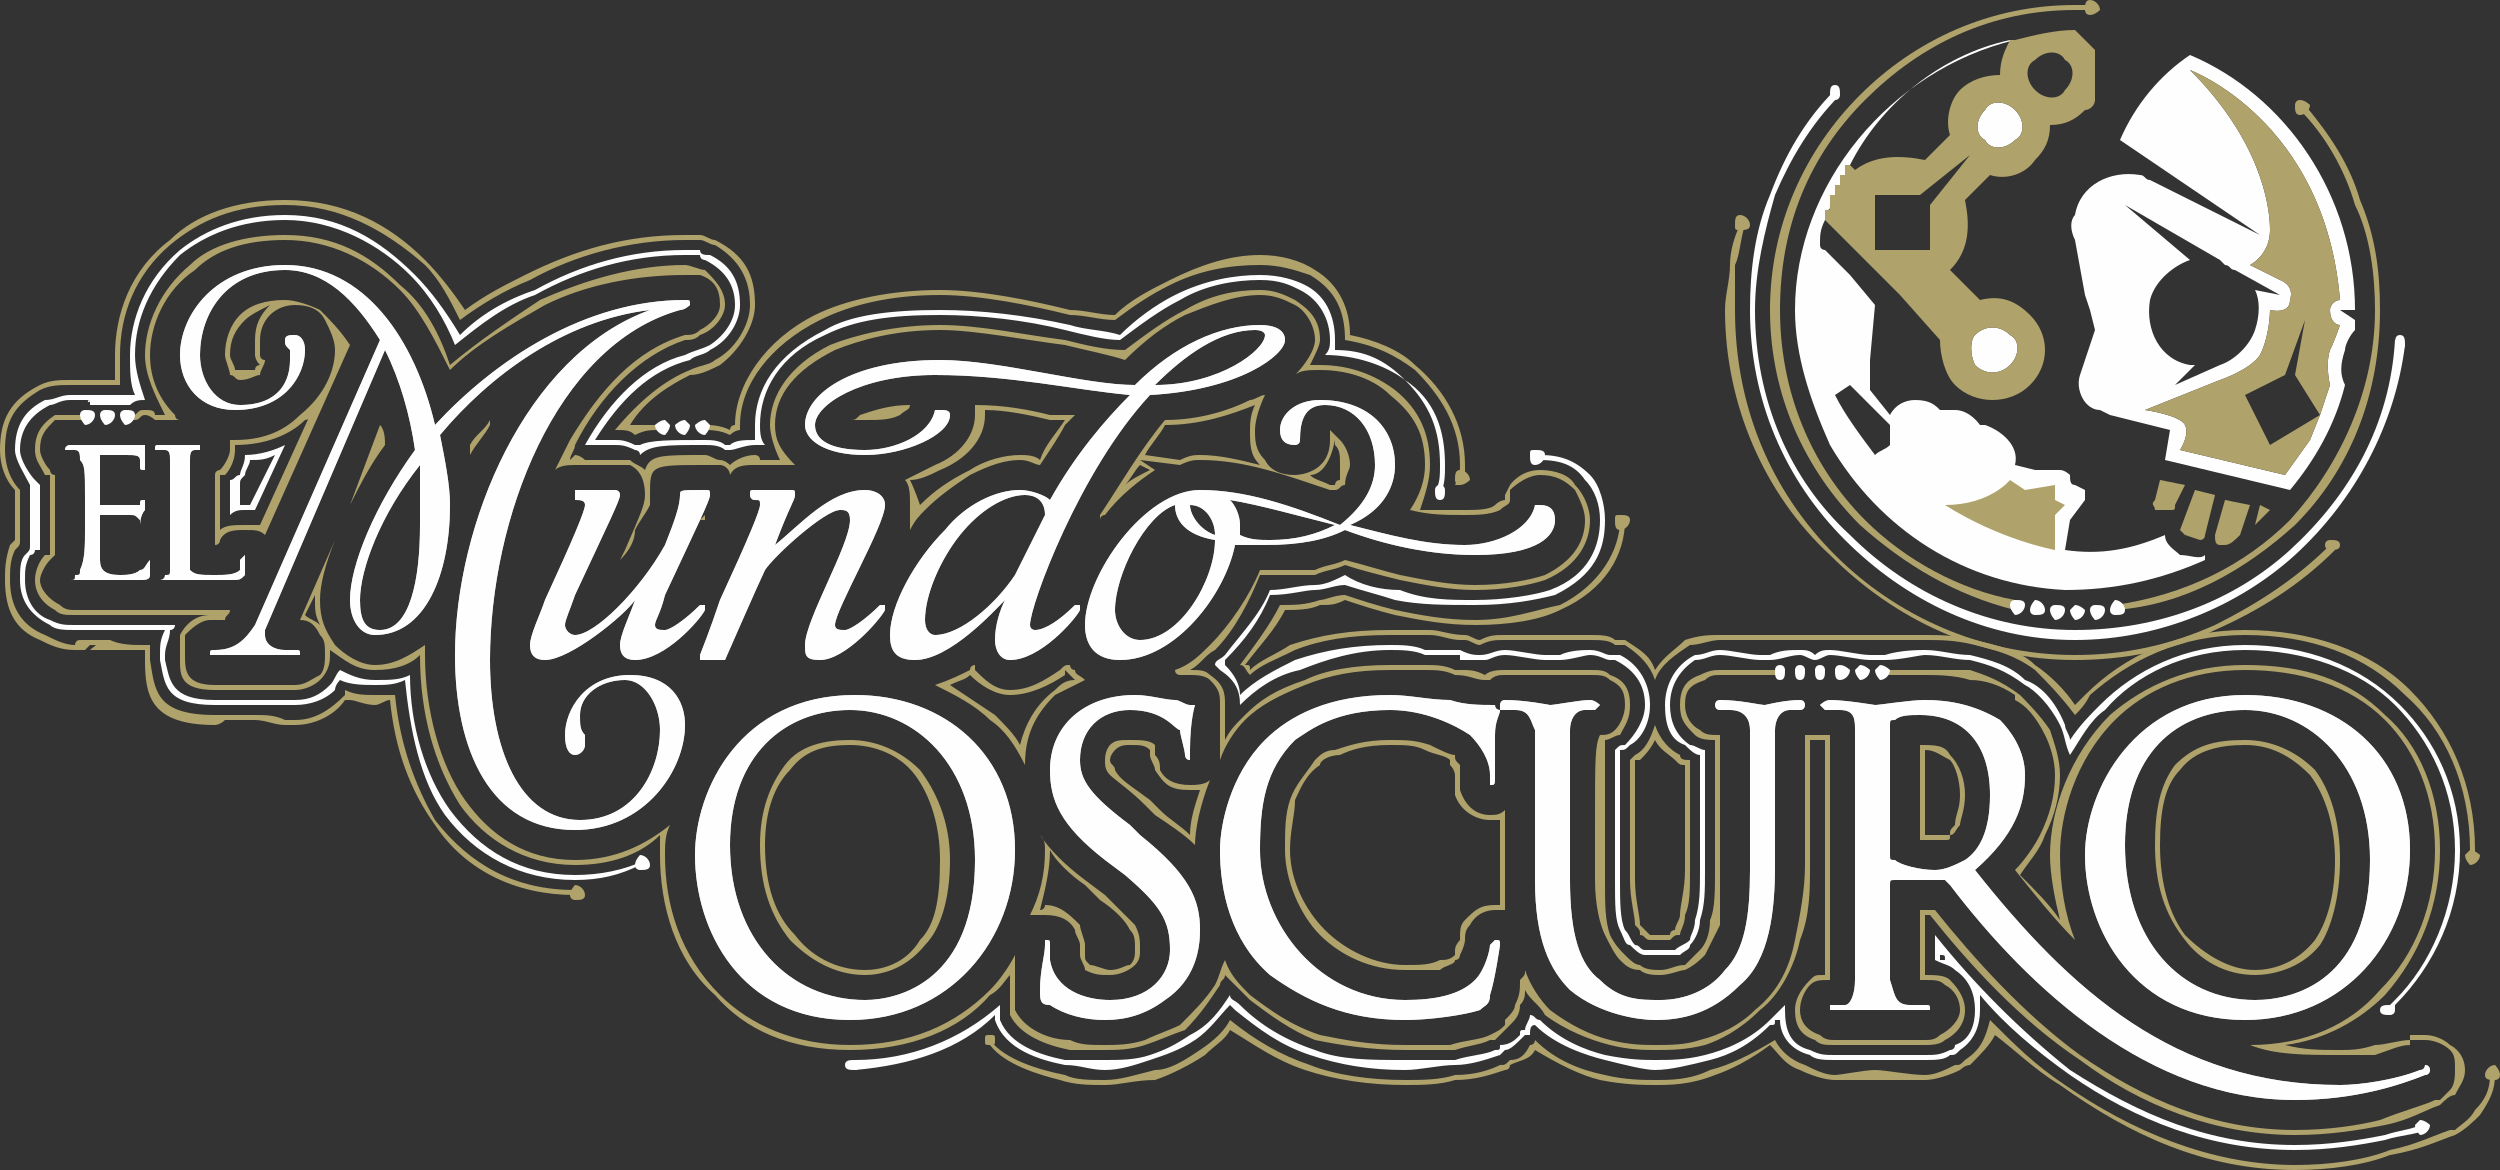 <?xml version="1.0" encoding="UTF-8"?>
<!DOCTYPE svg PUBLIC "-//W3C//DTD SVG 1.1//EN" "http://www.w3.org/Graphics/SVG/1.1/DTD/svg11.dtd">
<!-- Creator: CorelDRAW X8 -->
<svg xmlns="http://www.w3.org/2000/svg" xml:space="preserve" width="500px" height="234px" version="1.1" style="shape-rendering:geometricPrecision; text-rendering:geometricPrecision; image-rendering:optimizeQuality; fill-rule:evenodd; clip-rule:evenodd"
viewBox="0 0 500 234"
 xmlns:xlink="http://www.w3.org/1999/xlink">
 <rect x="0" y="0" width="500" height="234" fill="#333333" stroke="none"/>
 <defs>
  <style type="text/css">
   <![CDATA[
    .fil3 {fill:#FEFEFE}
    .fil4 {fill:#AFA26B}
    .fil2 {fill:#FEFEFE;fill-rule:nonzero}
    .fil0 {fill:#BDBFC1;fill-rule:nonzero}
    .fil1 {fill:#AFA26B;fill-rule:nonzero}
   ]]>
  </style>
 </defs>
 <g id="Capa_x0020_1">
  <g id="_2336631495216">
   <path class="fil0" d="M136 62c1,0 2,-1 2,-1 0,-1 0,-1 -1,-1 -20,0 -38,12 -50,25 -4,-17 -14,-32 -30,-32 -14,0 -21,10 -21,18 0,6 4,11 11,11 10,0 14,-7 14,-12 0,-2 -1,-3 -2,-3 -1,0 -2,0 -2,1 0,1 0,1 1,2 0,0 0,1 0,2 0,4 -2,9 -10,9 -5,0 -8,-5 -8,-10 0,-8 5,-17 17,-17 8,0 14,6 19,14l-25 57c-2,3 -4,5 -8,5 -1,0 -1,0 -1,1 0,0 0,0 1,0 0,0 5,0 8,0 3,0 7,0 8,0 0,0 1,0 1,0 0,-1 0,-1 -1,-1 -1,0 -1,0 -2,0 -2,0 -4,-1 -4,-3 0,-1 0,-1 0,-1l24 -56c3,6 5,13 6,20 -8,11 -13,23 -13,30 0,4 2,7 5,7 10,0 15,-12 15,-26 0,-4 -1,-9 -2,-14 10,-12 25,-23 42,-25 0,0 1,0 1,0 0,0 -1,0 -1,0 -25,9 -39,43 -39,69 0,19 7,35 24,35 14,0 22,-12 22,-21 0,-5 -3,-10 -11,-10 -9,0 -13,7 -13,12 0,3 1,4 2,4 1,0 2,-1 2,-2 0,0 0,-1 0,-2 -1,-1 -1,-2 -1,-4 0,-4 4,-7 9,-7 4,0 7,5 7,10 0,8 -5,18 -16,18 -12,0 -18,-14 -18,-32 0,-28 13,-63 38,-70zm235 117c0,7 0,14 0,17 0,3 -1,5 -2,5 -1,0 -2,0 -3,0 0,0 0,0 0,1 0,0 0,0 1,0 2,0 8,0 8,0 0,0 5,0 10,0 1,0 1,0 1,0 0,-1 0,-1 -1,-1 0,0 -2,0 -3,0 -3,0 -3,-2 -4,-5 0,-3 0,-10 0,-17l0 -2c0,-1 0,-1 1,-1l10 0c0,0 0,0 1,1 16,21 40,43 69,43 12,0 21,-3 26,-5 1,0 1,-1 1,-1 0,0 0,-1 -1,-1 0,0 0,1 -1,1 -5,2 -12,3 -16,3 -33,0 -54,-19 -73,-43 8,-7 10,-13 10,-19 0,-5 -3,-9 -5,-11 -5,-3 -10,-4 -15,-4 -3,0 -9,1 -10,1 0,0 -6,-1 -9,-1 -1,0 -2,1 -2,1 0,0 1,1 1,1 1,0 2,0 3,0 3,0 3,2 3,4 0,3 0,5 0,18l0 15zm7 -34c0,-1 0,-1 1,-1 1,-1 3,-1 5,-1 9,0 14,6 14,16 0,7 -2,11 -5,13 -2,1 -4,2 -6,2 -3,0 -7,-1 -8,-2 -1,0 -1,0 -1,-1l0 -26zm-239 26c0,15 9,33 31,33 20,0 33,-16 33,-34 0,-19 -14,-31 -32,-31 -23,0 -32,19 -32,32zm7 -2c0,-18 11,-27 24,-27 13,0 25,11 25,30 0,24 -15,28 -22,28 -15,0 -27,-12 -27,-31zm75 35c4,0 8,-1 12,-4 6,-4 7,-10 7,-14 0,-6 -2,-11 -12,-19l-2 -2c-8,-6 -10,-9 -10,-13 0,-6 4,-10 10,-10 7,0 9,4 10,4 0,1 1,4 1,5 0,0 0,1 1,1 0,0 0,-1 0,-2 0,-6 1,-9 1,-9 0,0 -1,0 -1,0 -1,0 -2,-1 -3,-1 -2,0 -5,-1 -8,-1 -10,0 -17,6 -17,15 0,6 2,11 11,18l4 3c7,6 9,9 9,15 0,5 -4,10 -12,10 -5,0 -11,-2 -12,-8 0,-1 0,-2 0,-3 0,-1 0,-1 -1,-1 0,0 0,1 0,1 0,2 -1,5 -1,9 0,2 0,3 2,3 3,2 7,3 11,3zm60 0c5,0 12,-1 15,-2 1,-1 2,-1 2,-3 1,-3 2,-10 2,-10 0,-1 0,-1 -1,-1 0,0 0,0 -1,1 0,1 -1,5 -3,7 -3,3 -8,4 -14,4 -17,0 -29,-15 -29,-30 0,-9 1,-16 7,-22 3,-2 8,-6 19,-6 7,0 13,3 16,5 2,2 4,5 4,8 0,2 0,2 0,2 1,0 1,0 1,-2 0,-1 0,-5 0,-8 0,-3 1,-4 1,-5 0,0 -1,0 -1,-1 -3,0 -6,0 -9,-1 -4,0 -8,-1 -12,-1 -12,0 -20,4 -25,9 -7,7 -9,17 -9,22 0,8 2,18 10,25 7,5 15,9 27,9zm26 -28c0,12 3,18 7,22 6,5 14,6 17,6 5,0 11,-1 17,-7 6,-5 7,-15 7,-24l0 -9c0,-13 0,-15 0,-18 0,-2 1,-4 3,-4 1,0 2,0 2,0 1,0 1,-1 1,-1 0,0 0,-1 -1,-1 -3,0 -7,1 -7,1 -1,0 -5,-1 -9,-1 -1,0 -1,1 -1,1 0,0 0,1 1,1 0,0 2,0 2,0 3,0 4,2 4,4 0,3 0,5 0,18l0 10c0,9 -1,16 -5,20 -3,4 -8,6 -13,6 -4,0 -8,0 -12,-4 -4,-3 -6,-9 -6,-20l0 -12c0,-13 0,-15 0,-18 0,-2 1,-4 3,-4 1,0 2,0 2,0 0,0 1,-1 1,-1 0,0 -1,-1 -2,-1 -2,0 -7,1 -8,1 0,0 -5,-1 -9,-1 -1,0 -1,1 -1,1 0,0 0,1 0,1 1,0 2,0 3,0 3,0 3,2 4,4 0,3 0,5 0,18l0 12zm110 -5c0,15 10,33 32,33 20,0 33,-16 33,-34 0,-19 -14,-31 -33,-31 -22,0 -32,19 -32,32zm8 -2c0,-18 10,-27 24,-27 13,0 25,11 25,30 0,24 -15,28 -23,28 -15,0 -26,-12 -26,-31zm-408 -63c0,3 0,6 -1,8 0,1 0,1 -1,1 0,1 0,1 -1,1 0,0 0,0 0,0 0,0 0,0 1,0 0,0 1,0 2,0 0,0 1,0 1,0 1,0 2,0 3,0 2,0 4,0 7,0 1,0 2,0 2,-1 0,0 0,-3 0,-3 0,0 0,-1 0,-1 0,0 0,1 0,1 -1,1 -1,2 -2,2 -1,1 -3,1 -4,1 -3,0 -4,-1 -4,-3 0,-1 0,-5 0,-6l0 -3c0,0 0,0 0,0 1,0 5,0 6,0 1,0 1,0 2,1 0,0 0,1 0,1 0,0 0,0 0,0 0,0 0,0 0,0 0,0 0,-2 1,-3 0,-1 0,-1 0,-2 0,0 0,0 0,0 -1,0 -1,0 -1,1 0,0 -1,0 -2,0 -1,0 -5,0 -6,0 0,0 0,0 0,0l0 -10c0,0 0,0 0,0 1,0 5,0 5,0 2,0 3,0 3,1 0,0 0,1 0,1 0,1 0,1 1,1 0,0 0,0 0,-1 0,0 0,-2 0,-2 0,-1 0,-1 0,-2 0,0 0,0 0,0 0,0 0,0 0,0 -1,0 -1,0 -2,0 -1,0 -8,0 -9,0 0,0 -2,0 -4,0 0,0 -1,0 -1,1 0,0 1,0 1,0 0,0 1,0 1,0 1,0 1,1 1,2 1,1 1,2 1,8l0 6zm21 -6c0,-6 0,-7 0,-8 0,-1 0,-2 1,-2 0,0 1,0 1,0 0,0 0,0 0,0 0,-1 0,-1 0,-1 -1,0 -4,0 -4,0 0,0 -3,0 -4,0 -1,0 -1,0 -1,1 0,0 0,0 0,0 1,0 1,0 2,0 1,0 1,1 1,2 0,1 0,2 0,8l0 6c0,3 0,6 0,8 0,1 0,1 -1,1 0,1 -1,1 -1,1 0,0 0,0 0,0 0,0 0,0 0,0 1,0 2,0 2,0 1,0 2,0 2,0 1,0 2,0 4,0 2,0 4,0 6,0 2,0 2,0 3,-1 0,-1 0,-3 0,-3 0,-1 0,-1 0,-1 0,0 0,0 -1,1 0,0 0,1 0,2 -1,1 -3,1 -5,1 -3,0 -4,0 -5,-1 0,-1 0,-3 0,-8l0 -6zm34 20c0,-6 4,-17 12,-27 0,4 0,8 0,12 0,11 -2,21 -8,21 -3,0 -4,-2 -4,-6zm97 6c-1,0 -2,0 -2,-1 0,-3 10,-20 10,-24 0,-2 -2,-3 -4,-3 -7,0 -13,7 -18,11 0,0 0,0 0,0 3,-8 4,-9 4,-10 0,-1 0,-1 -1,-1 0,0 -1,0 -3,0 -1,0 -4,0 -4,0 -1,0 -1,0 -1,1 0,0 0,1 1,1 1,0 1,0 1,1 0,1 -2,6 -8,19 -2,6 -4,11 -4,11 0,0 0,1 0,1 0,0 0,0 1,0 2,0 4,0 4,0 0,0 7,-16 8,-18 2,-3 12,-12 15,-12 1,0 2,0 2,2 0,5 -9,20 -9,25 0,2 0,3 3,3 5,0 12,-8 13,-10 0,0 0,-1 0,-1 0,0 0,0 0,0 -1,0 -1,0 -1,0 -3,3 -6,5 -7,5zm-36 -17c-5,9 -14,18 -18,18 -1,0 -2,-1 -2,-2 0,-1 1,-3 2,-6 7,-15 9,-19 9,-20 0,-1 -1,-1 -1,-1 -1,0 -2,0 -3,0 -2,0 -4,0 -5,0 0,0 0,0 0,1 0,0 0,1 0,1 1,0 2,0 2,1 0,1 -2,6 -8,19 -1,3 -3,7 -3,9 0,2 1,3 3,3 5,0 16,-9 18,-12 0,0 0,0 0,0 0,0 0,0 0,0 -1,3 -3,7 -3,9 0,2 1,3 3,3 6,0 13,-8 14,-10 0,0 0,-1 0,-1 0,0 0,0 -1,0 0,0 0,0 0,0 -3,3 -6,5 -7,5 -1,0 -2,0 -2,-1 0,-1 1,-2 2,-6 7,-15 9,-19 9,-20 0,-1 0,-1 -1,-1 -5,0 -5,0 -5,1 0,2 -1,5 -3,10zm119 -44c-8,0 -17,4 -25,12 -10,0 -27,-5 -39,-5 -18,0 -27,7 -27,13 0,3 4,6 12,6 8,0 17,-4 17,-8 0,-1 -1,-1 -2,-1 0,0 -1,0 -1,0 -1,5 -8,8 -14,8 -7,0 -10,-2 -10,-5 0,-4 9,-10 24,-10 15,0 28,3 39,4 -5,5 -11,12 -16,21 -1,-1 -4,-2 -6,-2 -5,0 -11,3 -15,8 -6,6 -11,15 -11,21 0,3 1,5 5,5 7,0 16,-10 18,-12 -1,2 -2,5 -2,8 0,2 1,4 3,4 6,0 13,-8 14,-10 0,0 0,-1 0,-1 0,0 0,0 -1,0 0,0 0,0 0,0 -3,3 -6,5 -8,5 0,0 -1,0 -1,-1 0,-4 10,-31 24,-46 18,-1 27,-8 27,-11 0,-2 -2,-3 -5,-3zm-43 38c-2,4 -4,8 -6,12 -4,6 -11,12 -16,12 -1,0 -2,-1 -2,-3 0,-5 3,-12 7,-17 4,-5 9,-8 13,-8 2,0 4,1 4,4l0 0zm44 -36c0,3 -9,10 -22,10 6,-6 13,-11 20,-11 2,0 2,1 2,1zm-13 31c-11,0 -23,17 -23,27 0,4 2,7 7,7 11,0 21,-13 23,-23 2,0 4,0 6,0 7,0 12,-1 16,-3 8,3 17,5 26,5 13,0 16,-4 16,-7 0,-2 -1,-3 -3,-3 0,0 -1,0 -1,0 -1,5 -8,8 -14,8 -8,0 -15,-2 -23,-4 7,-3 9,-8 9,-12 0,-7 -5,-13 -15,-13 -5,0 -8,3 -8,6 0,2 1,3 3,3 0,0 1,0 1,-1 0,-4 1,-7 5,-7 6,0 10,5 10,12 0,4 -2,8 -7,12 -10,-4 -19,-7 -28,-7zm-17 24c0,-7 6,-19 12,-21 0,3 2,6 8,7 0,8 -7,20 -15,20 -3,0 -5,-3 -5,-6zm23 -22c6,1 13,3 21,5 -4,2 -8,3 -13,3 -2,0 -4,0 -6,-1 0,0 0,-1 0,-2 0,-2 -1,-4 -2,-5zm-8 1c3,0 5,3 5,6 -3,-1 -5,-4 -5,-6z"/>
   <path class="fil1" d="M144 73c-2,1 -4,2 -6,2 -4,2 -9,5 -12,10 0,0 1,0 1,0 2,0 3,0 5,0l0 1c-2,0 -3,0 -5,1 -1,-1 -2,-1 -4,-1 5,-6 10,-10 15,-12 2,-1 4,-1 5,-2l0 0 0 0c4,-2 7,-7 7,-11 0,-5 -2,-9 -7,-12 -1,0 -2,-1 -3,-1 -1,0 -2,0 -3,0 -11,0 -22,3 -31,8 -5,2 -10,5 -14,8 -2,-4 -4,-8 -7,-11 -8,-7 -17,-12 -28,-12 -10,0 -17,3 -23,8 -7,6 -10,14 -10,22 0,2 0,4 0,6 -2,0 -4,0 -5,0l0 0 0 0 -1 0 0 0c-1,0 1,0 0,0 -1,0 -4,0 -4,0 -2,0 -4,0 -6,1l0 0c-5,3 -7,6 -7,12 0,3 1,6 3,8l0 2 0 6 0 2c0,1 0,1 -1,2 -1,2 -1,4 -1,6 0,5 2,9 7,11 2,1 4,2 6,2 0,0 0,-1 1,-1l1 0c1,0 1,0 1,0 0,0 0,0 0,0l0 0 0 0c0,0 0,0 0,0 1,0 2,0 3,0 0,0 0,0 0,0l1 0c2,1 5,1 6,1 1,0 1,0 2,0 0,0 0,1 0,2 0,0 0,1 0,1 1,6 1,11 13,11 0,0 1,0 1,0 1,0 1,0 2,0 0,0 2,0 5,0 2,0 4,0 6,1 1,0 2,0 2,0 4,0 7,-2 10,-5 0,0 0,0 0,-1 2,1 4,1 6,1 1,0 3,0 4,0 1,10 4,18 8,25 7,9 16,14 28,14l1 0 -1 1 1 0c0,0 0,0 -1,0 -12,0 -22,-5 -28,-14 -5,-7 -8,-15 -9,-25 -1,0 -2,1 -3,1 -2,0 -4,-1 -5,-1 0,0 -1,0 -1,0 -2,3 -6,5 -10,5 0,0 -1,0 -2,0 -2,0 -4,-1 -6,-1l-5 0c-1,0 -1,0 -1,0 -1,1 -2,1 -2,1 -13,0 -14,-6 -14,-13 0,0 0,-1 0,-1 0,-1 0,-1 0,-1l-1 0c-1,0 -4,0 -6,0l-1 0c0,0 0,0 0,0 -1,0 -2,0 -3,0 0,0 0,0 0,0l0 -1 0 0 0 0c0,0 0,0 -1,1l-1 0c-1,0 -1,0 -1,0 -3,0 -5,-1 -7,-2 -5,-2 -7,-6 -7,-12 0,-2 0,-4 1,-7 0,0 1,-1 1,-1l0 -2 0 -6 0 -2c-2,-2 -3,-5 -3,-8 0,-6 2,-10 8,-13l0 0c2,-1 4,-1 6,-1 0,0 3,0 4,0 1,0 -1,0 0,0l0 0 1 0 0 0 0 0c1,0 2,0 4,0 0,-2 0,-3 0,-5 0,-8 3,-17 11,-23 5,-5 13,-8 23,-8 12,0 21,5 28,12 3,3 6,7 8,10 4,-3 8,-5 12,-7 10,-5 20,-8 32,-8 1,0 2,0 3,0 1,0 2,1 3,1 6,3 8,7 8,13 0,4 -3,9 -7,12l0 0 0 0zm-3 12c1,0 3,0 5,1 0,-1 1,-1 1,-1 0,0 0,0 0,0 0,-8 6,-17 16,-22 6,-3 15,-5 25,-5 8,0 18,2 26,4 3,0 6,1 9,1 3,-3 7,-5 11,-7 6,-3 12,-5 18,-5 4,0 8,1 11,3 5,3 7,8 7,13 5,1 10,3 13,6 6,5 10,12 10,20 0,0 0,1 0,2l-1 1 0 1 -1 0c1,-2 1,-3 1,-4 0,-8 -4,-14 -9,-19 -4,-3 -8,-5 -14,-6 0,0 0,0 0,0 0,-6 -2,-10 -7,-13 -3,-1 -6,-2 -10,-2 -6,0 -12,1 -18,4 -4,2 -7,4 -11,7 -3,0 -6,-1 -9,-1 -8,-2 -18,-4 -26,-4 -10,0 -18,2 -24,5 -10,5 -16,13 -16,21 0,0 0,1 0,1 0,0 -1,0 -2,1 -2,-1 -4,-1 -5,-1l0 -1zm57 123c3,4 10,6 15,7 2,1 5,1 8,1 3,0 6,-1 10,-2 3,0 6,-2 9,-4l0 0 0 0c3,-2 5,-4 6,-6 5,4 10,7 16,9 5,2 12,3 19,3 3,0 7,0 10,-1 4,0 7,-1 9,-2 1,0 1,0 2,-1 2,0 3,-1 4,-3 1,0 1,-1 1,-1 4,4 9,6 14,7 4,1 8,1 10,1 3,0 7,0 11,-2 4,-1 8,-3 13,-6 1,2 3,4 6,5 2,1 4,2 6,2 1,0 6,-1 8,-1l0 0c0,0 0,0 0,0 2,0 7,1 10,1 2,0 4,-1 6,-2 1,0 1,0 2,-1 3,-2 4,-4 5,-8 5,5 9,9 15,13 13,9 29,16 46,16 7,0 14,-1 19,-3 5,-1 9,-3 12,-4 0,0 0,0 1,0l0 0c1,-1 3,-2 4,-4 2,-2 3,-4 3,-7l1 0 0 0c0,3 -1,5 -3,8 -1,1 -3,3 -5,4l0 0c0,0 0,0 0,0 -3,1 -7,3 -13,4 -5,2 -12,3 -19,3 -18,0 -33,-7 -47,-17 -5,-3 -9,-7 -13,-10 -1,2 -3,4 -5,6 -1,0 -2,1 -2,1 -2,1 -5,2 -7,2 -3,0 -8,0 -10,0 0,0 1,0 0,0l0 0c-2,0 -7,0 -8,0 -2,0 -5,-1 -7,-2 -3,-1 -4,-3 -6,-5 -4,3 -8,5 -11,6 -5,2 -9,2 -12,2 -2,0 -6,0 -11,-1 -4,-1 -8,-3 -13,-6l0 0c-1,2 -3,2 -5,3 0,1 -1,1 -1,1 -3,1 -6,2 -10,2 -3,1 -7,1 -10,1 -7,0 -14,-1 -20,-3 -6,-2 -10,-5 -15,-8 -1,2 -3,3 -5,5l0 0 0 0c-3,2 -7,4 -10,5 -4,0 -7,1 -10,1 -3,0 -6,0 -9,-1 -4,-1 -11,-3 -14,-7l0 -1zm296 -35c0,-1 0,-2 0,-3 0,-13 -5,-24 -13,-31 -8,-8 -19,-12 -32,-12 -13,0 -23,5 -31,12 -1,2 -2,3 -3,4 -3,-4 -6,-7 -8,-9l0 0 0 0c-4,-3 -8,-4 -12,-5 -4,-1 -7,-1 -10,-1 -1,0 -5,0 -8,0 0,0 -1,0 -2,0 -1,0 -1,0 -1,0 -2,0 -6,0 -8,0 -1,0 -2,0 -3,0 -1,0 -2,0 -3,0 -2,0 -4,0 -6,0 0,0 -1,0 -1,0 -1,0 -1,0 -1,0 -2,0 -6,0 -8,0 -2,0 -4,1 -6,1l0 0 0 0c-3,2 -6,4 -7,7 -1,-3 -3,-5 -6,-7 -1,0 -1,0 -2,0 -1,-1 -3,-1 -5,-1 0,0 -4,0 -6,0 0,0 -1,0 -2,0 -1,0 -1,0 -1,0 -2,0 -6,0 -8,0 -2,0 -3,0 -5,1 -1,0 -2,-1 -3,-1l-1 0c-2,0 -4,-1 -6,-1 -3,0 -6,0 -8,0 -8,0 -14,1 -19,3 -4,2 -7,3 -9,5 -1,-1 -1,-2 -2,-2 3,-4 6,-8 8,-12 3,0 5,0 8,-1 1,0 3,-1 5,-1 3,1 6,2 10,3 5,1 10,2 16,2 7,0 12,-2 17,-3 8,-4 12,-11 12,-17l1 0c0,7 -4,14 -13,18 -4,2 -10,3 -17,3 -6,0 -11,-1 -16,-2 -4,-1 -7,-2 -10,-3 -2,1 -3,1 -5,1 -2,1 -5,1 -7,1 -2,4 -5,7 -8,11 1,0 1,0 1,1 2,-2 5,-3 8,-5 6,-2 12,-3 20,-3 2,0 5,0 8,0 2,0 4,1 7,1l0 0c1,0 2,1 3,1 2,-1 3,-1 5,-1 2,0 6,0 8,0 0,0 0,0 1,0 1,0 2,0 2,0 2,0 6,0 6,0 2,0 4,0 5,1 1,0 2,0 2,0 3,2 5,3 6,6 2,-3 4,-4 6,-6l0 0 0 0c3,-1 5,-1 7,-1 2,0 6,0 8,0 0,0 0,0 1,0 0,0 1,0 1,0 2,0 5,0 6,0 1,0 2,0 3,0 1,0 2,0 3,0 2,0 6,0 8,0 1,0 0,0 1,0 2,0 2,0 2,0 3,0 7,0 8,0 3,0 6,0 10,1 4,1 9,2 12,5l0 0 0 0c3,2 6,5 8,8 1,-1 2,-2 2,-2 8,-8 19,-13 32,-13 13,0 25,4 33,12 8,8 13,19 13,32 0,0 0,1 0,1l-1 0 0 2zm-158 -22c-2,-1 -4,-3 -5,-6 -1,3 -2,5 -4,6 0,0 -1,1 -1,1 0,2 0,6 0,12l0 12c0,4 1,7 1,9 1,1 1,1 1,2l0 0c1,0 1,1 2,1 0,0 1,0 2,0 1,0 2,0 2,0 1,-1 1,-1 2,-1 0,-1 1,-2 1,-4 1,-2 1,-5 1,-9l0 -10c0,-9 0,-9 0,-12 -1,0 -2,0 -2,-1zm-318 -23l0 0c2,0 1,0 0,0zm317 24c1,1 1,1 2,1 0,2 0,3 0,11l0 10c0,4 -1,7 -1,9 0,1 -1,2 -1,3 0,0 -1,0 -1,1 -1,0 -1,0 -2,0 -1,0 -2,0 -2,0 0,0 0,0 -1,-1l0 0c0,0 -1,-1 -1,-1 0,-2 -1,-5 -1,-9l0 -12c0,-6 0,-9 0,-12 0,0 1,0 1,0 1,-1 2,-2 3,-4 1,2 3,3 4,4zm-317 -22c1,-1 2,-1 0,-1l0 1z"/>
   <path class="fil1" d="M267 88c-1,5 -3,7 -5,7 1,1 2,1 4,2l1 0c0,0 0,-1 1,-1 0,-1 0,-2 0,-3 0,-2 0,-3 -1,-4 0,-1 0,-1 0,-1zm-39 5c-1,1 -2,3 -3,4 1,-1 3,-2 5,-3l-2 -1zm5 -8c-1,2 -3,4 -4,6l7 1c2,-1 3,-1 4,-1 4,0 8,1 12,2l0 0c-2,-2 -2,-4 -2,-7 0,-1 0,-3 1,-5 -5,2 -11,4 -18,4zm-57 -2c1,0 1,0 2,0 -1,0 -1,0 -2,0zm8 18c0,0 0,0 0,1 0,-1 0,-1 0,-1l0 0c3,-3 6,-5 10,-7 3,-2 7,-3 10,-3 1,0 3,0 4,1 1,-3 3,-5 5,-8l0 0c-1,0 -2,0 -3,0 -4,-1 -9,-2 -13,-2 0,0 0,0 0,1 0,5 -4,9 -9,11 -2,1 -4,2 -6,2 1,2 2,5 2,5zm-148 22l0 0c0,0 0,0 0,0zm-18 0c0,0 1,0 0,0l0 0zm418 31c-3,3 -4,8 -4,15 0,8 2,14 5,18 4,4 9,7 14,7 3,0 8,-1 12,-6 2,-3 4,-8 4,-16 0,-7 -2,-13 -5,-17 -4,-4 -8,-6 -13,-6 -5,0 -10,1 -13,5zm-137 27c1,0 1,0 1,0 0,-2 0,-3 0,-5l0 -12 0 0c-1,0 -1,0 -2,0 -3,0 -6,-2 -7,-5 0,-1 0,-2 0,-4 0,0 0,-1 -1,-2 0,0 0,-1 0,-1l0 0c-1,-1 -3,-1 -5,-2 -2,-1 -4,-1 -7,-1 -5,0 -8,1 -10,2 -2,0 -4,1 -4,2l0 0c-3,2 -4,5 -5,7 0,3 -1,6 -1,10 0,6 3,12 7,16 4,4 10,7 16,7 3,0 5,0 7,-1 1,0 2,0 3,-1 0,0 0,0 0,-1 0,-1 1,-2 1,-2l0 0c0,-2 0,-3 1,-4 2,-2 3,-3 6,-3zm-67 -19c2,2 4,3 6,5 0,-3 1,-6 2,-9 -1,0 -2,0 -2,0 -4,0 -5,-1 -7,-4 0,-1 -1,-2 -1,-3l0 0c0,0 0,-1 0,-1 0,0 0,0 0,0 0,0 0,0 0,0 -1,-1 -2,-1 -4,-1 -1,0 -2,0 -3,1 0,0 -1,1 -1,2 0,1 1,1 1,2 1,2 3,3 7,6l0 0 2 2zm-74 -8c-3,3 -5,8 -5,15 0,8 2,14 6,18 3,4 8,7 14,7 3,0 8,-1 11,-6 3,-3 4,-8 4,-16 0,-7 -2,-13 -5,-17 -3,-4 -8,-6 -13,-6 -5,0 -9,1 -12,5zm41 -11c2,2 4,4 5,6 1,-4 3,-8 7,-11 1,-1 2,-2 4,-2 -1,-1 -1,-1 -1,-1 0,0 0,0 -1,-1l0 1c-3,2 -7,4 -11,4 -3,0 -6,-2 -8,-4 -1,1 -2,1 -4,2 3,2 6,4 9,6zm11 27c0,4 -1,8 -2,12 1,0 1,-1 1,-1 3,0 5,2 7,4l0 0c0,1 1,3 1,4 0,0 0,1 0,1l0 0c0,0 0,1 0,1l0 0c0,1 0,1 1,2 1,0 3,1 4,1 2,0 3,-1 4,-1 1,-1 1,-2 1,-3 0,-2 0,-3 -1,-4 -1,-2 -3,-4 -6,-6l-3 -3c-3,-2 -6,-5 -7,-7zm180 -18c-2,-1 -3,-2 -5,-2l0 17c1,0 1,0 2,0 1,0 1,0 2,0 0,0 0,0 1,0l0 0c0,-1 0,-1 1,-2l0 0c0,-2 1,-3 1,-6 0,-3 -1,-6 -2,-7zm-329 -29c1,1 2,1 3,2 -1,-2 -1,-3 -1,-5 0,0 0,-1 0,-1l-2 4zm-10 -55c0,-3 1,-5 3,-7 -2,1 -4,2 -5,3 -2,2 -3,4 -3,7 0,1 1,2 1,3 0,0 1,0 1,0 2,0 3,0 3,0 0,-1 1,-1 1,-1 -1,-1 -1,-2 -1,-2l0 0c0,-1 0,-2 0,-3zm17 0c0,1 0,1 0,1l0 0c0,0 0,-1 0,-1zm-7 16c-3,3 -8,5 -14,5 0,0 0,0 0,1 0,2 -1,4 -2,5l0 0c0,0 -1,0 -1,0l0 5 0 6 0 0c1,-1 3,-1 5,-1 1,0 2,0 3,0l10 -22c0,1 -1,1 -1,1zm159 19c4,-6 8,-13 13,-19 7,0 13,-2 17,-4 1,0 2,-1 3,-1 -1,2 -2,5 -2,7 0,2 0,4 2,6 1,2 3,3 6,3 0,0 7,0 7,-7 0,-1 0,-1 0,-2 1,1 1,1 2,2 1,1 2,3 2,5 0,1 -1,2 -1,4 -1,0 -1,1 -2,1l-1 0c-9,-3 -17,-6 -26,-6 -1,0 -2,0 -4,1l-8 -1 3 2c-3,2 -7,5 -10,9 0,0 -1,0 -1,1l0 -1zm-38 -22c0,1 -1,1 -2,2l0 0c-2,1 -4,1 -7,1 -1,0 -2,0 -3,0 1,0 1,0 2,-1 3,-1 6,-2 10,-2l0 0zm-42 23c1,-1 1,-1 1,-1 0,0 0,1 0,1 0,0 0,0 -1,0zm42 -3c0,-2 0,-4 -1,-5 2,-1 4,-2 6,-3 5,-2 8,-6 8,-10 0,-1 0,-2 0,-2 6,0 11,1 15,2 2,0 3,0 5,0 -1,1 -1,1 -2,2 -1,2 -3,5 -5,8 -1,0 -2,-1 -4,-1 -3,0 -6,1 -10,3 -3,2 -6,4 -9,7l0 0c-1,1 -2,2 -3,4 0,-2 0,-4 0,-5zm253 52c4,-4 8,-5 14,-5 5,0 10,2 14,6 3,4 5,10 5,18 0,8 -2,14 -4,17 -4,5 -10,6 -13,6 -6,0 -11,-3 -14,-7 -4,-5 -6,-11 -6,-19 0,-7 1,-12 4,-16zm-136 29c-2,0 -4,1 -5,3 -1,1 -1,2 -1,3l0 0c0,0 0,1 -1,3 0,0 0,1 -1,1 0,1 -2,1 -3,2 -2,0 -4,0 -7,0 -7,0 -13,-3 -17,-7 -4,-4 -7,-11 -7,-17 0,-4 0,-7 1,-10 1,-3 3,-5 5,-8l0 0c1,-1 2,-2 4,-2 3,-1 6,-2 11,-2 3,0 5,0 8,1 2,1 4,2 5,2l0 0c0,1 0,1 1,2 0,1 0,1 0,2 0,1 0,2 0,3 1,3 3,5 6,5 1,0 2,0 3,-1l0 2 0 12c0,2 0,4 0,6 0,0 -1,0 -2,0zm-68 -19l-2 -2 0 0c-3,-3 -6,-5 -7,-6 -1,-1 -1,-2 -1,-3 0,-2 1,-3 1,-3 1,-1 2,-1 4,-1 2,0 4,0 5,1 0,0 0,0 0,0 0,0 0,0 0,1 0,0 0,1 0,1l0 0c1,1 1,2 1,3 1,2 3,3 6,3 1,0 3,0 4,-1l0 0c-2,5 -3,10 -3,13 -2,-2 -5,-4 -8,-6zm-74 -10c3,-4 8,-5 13,-5 5,0 10,2 14,6 3,4 6,10 6,18 0,8 -2,14 -5,17 -4,5 -9,6 -12,6 -6,0 -11,-3 -15,-7 -4,-5 -6,-11 -6,-19 0,-7 2,-12 5,-16zm41 -9c-3,-3 -7,-5 -11,-7 3,-1 5,-2 7,-3 0,-1 1,-1 1,-1 0,0 0,1 0,1 2,2 4,4 7,4 4,0 7,-2 10,-4 1,-1 1,-1 2,-1 0,0 0,1 1,1 0,1 1,1 2,2 -2,1 -4,2 -6,3 -4,4 -6,8 -6,14 -2,-4 -4,-7 -7,-9zm11 26c0,-1 0,-2 -1,-3 2,3 5,6 9,9l4 3c3,3 5,5 6,6 1,2 1,3 1,5 0,1 0,2 -1,3 -1,1 -3,2 -5,2 -2,0 -3,0 -5,-1 0,-1 -1,-2 -1,-3l0 0c0,0 0,-1 0,-1l0 0c0,0 0,-1 0,-1 0,-1 -1,-2 -1,-3l0 0c-1,-2 -3,-3 -6,-3 -1,0 -2,0 -3,0 2,-4 3,-8 3,-13zm175 -21c3,0 5,0 6,2 2,2 3,5 3,8 0,3 -1,5 -1,6l0 0c-1,1 -1,2 -2,2l0 0c0,1 0,1 -1,1 0,0 -1,0 -2,0 -1,0 -2,0 -3,0l0 -19 0 0zm-290 -60c1,-2 3,-3 4,-5 0,0 0,1 0,1 -1,2 -3,4 -4,6 0,-1 0,-2 0,-2zm-31 -22l0 0 0 0 0 0zm-16 21c6,0 10,-2 13,-5 5,-4 7,-9 7,-13 0,-2 -1,-4 -2,-6 -1,-2 -3,-3 -6,-3 -4,0 -7,3 -7,7 0,1 0,2 0,3l0 0c0,0 0,1 1,1l0 0c0,1 -1,2 -1,3 -1,0 -2,1 -4,1 -1,0 -1,-1 -2,-1 0,-1 -1,-3 -1,-4 0,-3 1,-6 3,-8 2,-2 5,-3 9,-3 2,0 5,1 7,2 2,2 4,4 6,7l-17 38c-1,-1 -2,-1 -4,-1 -2,0 -4,0 -5,2 0,0 0,1 -1,1l0 0 0 0c0,-1 0,-2 0,-3l0 -6 0 -5c0,-1 1,-1 1,-1l0 0c1,-1 2,-3 2,-4 0,-1 0,-1 0,-2 0,0 1,0 1,0zm23 13l0 0 0 0 6 -16c1,1 1,3 1,4 -3,4 -5,8 -7,12zm70 -35l0 0c2,-1 4,-3 4,-5 0,-3 -1,-5 -4,-6l0 0c-1,0 -2,0 -3,0 -10,0 -20,2 -28,6 -7,4 -14,8 -19,13 -3,-6 -6,-12 -10,-16 -6,-6 -14,-10 -23,-10 -8,0 -14,2 -18,6 -6,4 -9,11 -9,17 0,5 2,9 5,12 0,0 0,1 1,1 -1,0 0,0 -1,0 -1,0 -3,0 -3,0 -1,0 -1,0 -1,0 0,0 -1,-1 -2,-1 -1,0 -1,1 -2,1 0,0 0,0 0,0l0 0c-1,0 -1,0 -2,0l0 -1c1,0 1,0 2,0l0 0c0,0 0,0 0,0 1,-1 1,-1 2,-1 1,0 2,0 2,1l1 0c0,0 0,0 1,0 -2,-4 -4,-8 -4,-12 0,-6 3,-13 9,-18 4,-4 11,-6 19,-6 10,0 17,4 23,10 5,4 8,10 10,16 6,-5 12,-9 18,-13 9,-4 19,-7 29,-7 1,0 3,1 4,1l0 0c2,2 4,4 4,7 0,2 -2,5 -5,6l0 0c-1,1 -2,1 -3,1 -9,3 -17,11 -22,21 0,1 -1,2 -1,3 0,0 1,-1 1,-1 0,0 1,0 2,1 1,0 2,0 3,0 1,0 1,0 2,0 0,0 1,0 1,0 1,0 2,0 3,0l0 0c1,1 2,1 3,2 1,-3 3,-3 12,-3 1,0 2,1 3,1 1,0 2,1 2,1 1,-1 3,-2 5,-2 0,0 1,0 1,1 1,0 2,0 3,0 1,0 1,0 1,0 -1,-2 -2,-5 -2,-7 0,-6 4,-12 12,-16 5,-2 13,-4 22,-4 8,0 17,2 25,3 4,1 8,2 12,2 4,-3 8,-6 12,-8 5,-3 10,-4 15,-4 3,0 5,1 7,2 3,2 5,4 5,8 0,1 -1,3 -2,5 0,0 1,0 2,0 6,0 11,2 15,5 5,4 7,9 7,15 0,3 -1,6 -2,9 3,0 6,0 9,0 2,0 5,0 6,-1 1,-1 2,-1 2,-1l0 -1 1 -2c0,0 2,-3 6,-3 3,0 6,1 7,3 2,2 3,5 3,7 0,4 -2,9 -9,12 -3,1 -8,2 -14,2 -5,0 -10,-1 -15,-2 -4,-1 -8,-2 -11,-3 -2,1 -4,1 -6,2 -3,0 -6,0 -10,0 0,0 0,0 -1,0 -2,5 -5,11 -9,15 -2,1 -3,3 -5,4 2,0 3,0 4,1 3,2 3,4 3,6 0,0 0,1 0,1l0 0c0,1 0,3 0,6 1,-2 2,-3 4,-5 3,-3 6,-5 12,-7 4,-2 10,-3 17,-3 2,0 5,0 7,0 2,0 4,0 6,1l1 0c2,0 3,0 5,1l0 0 0 0c1,-1 3,-1 4,-1 2,0 6,0 8,0 0,0 1,0 1,0 1,0 2,0 2,0 2,0 5,0 6,0 2,0 3,0 4,1l0 0c3,1 4,3 4,6 0,3 -1,4 -2,6 -1,0 -2,1 -3,1 0,2 0,6 0,16l0 12c0,5 0,8 1,11 1,2 2,3 3,4l0 0c1,1 2,2 3,2 1,1 3,1 4,1 2,0 3,-1 5,-1 1,-1 2,-2 3,-3l0 0c1,-1 2,-3 2,-6 1,-2 1,-6 1,-10l0 -10c0,-8 0,-12 0,-12 0,-2 0,-3 0,-4 -1,0 -3,0 -4,-1 -2,-2 -3,-3 -3,-6 0,-3 1,-5 4,-6l0 0c2,-1 3,-1 4,-1 3,0 6,0 8,0 0,0 0,0 1,0 0,0 1,0 1,0l2 0 0 1 -2 0c0,0 -1,0 -1,0 -1,0 -1,0 -1,0 -2,0 -5,0 -8,0 -1,0 -2,0 -3,1l0 0c-3,1 -4,2 -4,5 0,2 1,4 3,5 1,1 2,1 4,1 0,0 0,0 0,0 0,1 0,3 0,5 0,0 0,4 0,12l0 10c0,4 0,8 0,11 -1,2 -2,4 -3,6l0 0c-1,1 -2,2 -4,3 -1,0 -3,1 -5,1 -1,0 -3,0 -4,-1 -2,0 -3,-1 -4,-2l0 0c-1,-1 -2,-3 -3,-5 -1,-2 -2,-6 -2,-11l0 -12c0,-12 0,-15 1,-17 1,0 2,0 3,-1 1,-1 2,-3 2,-5 0,-3 -1,-4 -3,-5l0 0c-1,-1 -2,-1 -4,-1 -1,0 -4,0 -6,0 -1,0 -1,0 -2,0 0,0 -1,0 -1,0 -2,0 -6,0 -8,0 -1,0 -2,0 -3,1l0 0c-1,0 -1,0 -1,0 -2,0 -3,-1 -6,-1l0 0c-2,-1 -4,-1 -6,-1 -2,0 -5,0 -7,0 -7,0 -12,1 -17,3 -5,2 -9,4 -12,7 -2,2 -4,5 -5,8 0,-1 0,-2 0,-2 0,-4 0,-7 0,-8l0 0c0,0 0,-1 0,-1 0,-2 0,-3 -2,-5 -1,-1 -3,-1 -4,-1 0,0 0,0 -1,0 0,0 0,0 -1,0l0 0c0,0 -1,0 -1,-1 3,-1 5,-3 7,-5 4,-4 8,-10 10,-15 0,0 1,0 1,0 4,0 7,0 10,0 2,-1 4,-1 6,-2 4,1 7,2 11,3 5,1 10,2 15,2 6,0 11,-1 14,-2 6,-3 8,-7 8,-11 0,-2 -1,-4 -2,-6 -2,-2 -4,-3 -7,-3 -3,0 -6,3 -6,3l0 1 0 1c0,1 -1,1 -2,2 -2,1 -5,1 -7,1 -4,0 -7,0 -11,-1l0 0c2,-3 3,-6 3,-9 0,-6 -2,-10 -7,-14 -3,-3 -8,-5 -14,-5 -2,0 -4,0 -5,1 2,-2 4,-5 4,-7 0,-3 -2,-6 -4,-7 -2,-1 -4,-2 -7,-2 -5,0 -10,2 -15,4 -4,2 -8,5 -12,9 -3,-1 -8,-2 -12,-3 -8,-1 -18,-3 -25,-3 -9,0 -16,2 -21,4 -8,4 -12,9 -12,15 0,3 1,5 4,8 0,0 0,0 -1,0l-1 0c0,0 0,0 -2,0 -1,0 -2,0 -3,0 0,0 -1,0 -1,0 -2,0 -4,0 -5,2l0 0c0,-1 -1,-2 -2,-2 -1,0 -2,0 -3,0 -11,0 -11,0 -11,6 0,0 0,1 0,2 -1,2 -2,3 -3,5l0 0c0,2 -1,4 -3,6l1 -2c3,-7 4,-9 4,-11 0,-3 -1,-5 -3,-6l0 0c-2,0 -2,0 -3,0l-1 0c-1,0 -1,0 -2,0 -1,0 -2,0 -3,0 -1,0 -2,0 -2,0 -1,0 -3,0 -4,1 1,-2 2,-4 3,-6 6,-10 13,-18 23,-21 1,0 2,0 3,-1zm-122 18c-1,0 -3,0 -4,0 -1,0 -2,0 -3,0l0 0c-2,2 -3,3 -3,6 0,1 1,3 2,4 0,0 0,1 1,1 0,1 0,1 0,5l0 6c0,2 0,4 0,5 0,0 -1,1 -1,1l0 0c-1,1 -2,3 -2,4 0,2 2,4 4,5 1,1 2,1 3,1 0,0 0,0 1,0 0,0 1,0 1,0l0 0c0,0 1,0 1,0 1,0 2,0 3,0l0 0 1 0c2,0 4,0 6,0 1,0 2,0 3,0 1,0 1,0 1,0 0,0 1,0 1,0 1,0 1,0 2,0 0,0 0,0 0,0l0 0c1,0 0,0 1,0 1,0 2,0 3,0l1 0 0 0c0,0 1,0 3,0l0 0c1,0 3,0 3,0l0 0c0,1 -1,1 -1,2 -1,0 -1,0 -2,0l-1 0 0 0c-2,0 -4,2 -5,3l0 0c0,2 0,3 0,4l0 0 0 0c0,3 0,6 6,6l0 0 0 0c1,0 2,0 3,0 1,0 3,0 5,0 2,0 5,0 6,0 1,0 2,0 2,0 2,0 3,-1 5,-2 1,-1 1,-3 1,-4 0,-2 0,-3 -1,-4 -1,-2 -2,-3 -4,-3l7 -16 0 0c-2,5 -3,9 -3,12 0,4 1,6 3,9 2,2 5,4 8,4 4,0 7,-2 10,-4 0,1 0,2 0,2 0,11 3,22 8,29 5,7 12,12 22,12 8,0 14,-3 19,-7 -1,2 -1,4 -1,6 0,10 3,20 11,28 6,6 15,10 26,10 12,0 21,-4 28,-11 2,-2 4,-5 5,-7 0,2 0,4 0,7 0,2 0,3 0,4 2,4 7,6 11,6 2,1 4,1 7,1 2,0 5,0 8,-1 2,-1 5,-2 7,-3l0 0c3,-3 5,-5 7,-8 1,-2 1,-3 2,-5 1,3 3,5 5,7l0 0c4,3 8,6 14,8 5,1 10,2 17,2 3,0 6,0 9,0 3,-1 6,-1 8,-2l0 0c2,-1 2,-1 3,-2l0 -1c1,-1 2,-2 2,-3l0 0c1,-2 1,-3 1,-5 1,-1 1,-1 1,-2 1,3 3,6 5,8l0 0c4,3 8,5 12,6 4,1 7,1 9,1 3,0 6,0 9,-1 4,-1 8,-3 11,-6l0 0c5,-4 7,-9 8,-14 1,-5 2,-10 2,-15l0 -9c0,-12 0,-15 0,-17 0,0 1,0 2,0 0,0 1,0 2,0 0,0 1,0 1,0 0,1 0,3 0,5 0,0 0,4 0,12l0 15c0,7 0,14 0,17 -2,0 -3,0 -4,1 -1,1 -2,3 -2,5 0,2 1,4 4,5 1,1 2,1 3,1 2,0 6,0 7,0l0 0 1 0 0 0c0,0 0,0 0,0 2,0 7,0 10,0 1,0 2,0 3,-1l0 0c2,-1 4,-3 4,-5 0,-2 -1,-4 -3,-5 -1,-1 -2,-1 -4,-1 0,0 0,0 -1,0l0 0c0,-2 0,-4 0,-7 0,-1 0,-4 0,-7l3 0c8,10 18,21 29,29 13,9 27,15 43,15 7,0 13,-1 17,-2 5,-2 9,-3 11,-4l1 0c1,-1 1,-1 2,-2 1,-1 1,-3 1,-4 0,-2 0,-3 -1,-4l0 0c-1,-1 -3,-2 -5,-2 -1,0 -1,0 -2,0l0 0 -1 0 0 1c-2,0 -4,1 -7,2 -3,0 -5,0 -7,0 -7,0 -13,0 -18,-2 11,0 20,-4 26,-11 7,-7 11,-17 11,-28 0,-11 -4,-20 -10,-26 -7,-7 -17,-10 -28,-10 -11,0 -20,4 -26,10 -8,8 -11,19 -11,27 0,6 1,12 3,17 -4,-4 -8,-9 -12,-14 2,-2 4,-5 5,-7 2,-4 3,-8 3,-12 0,-3 -1,-6 -2,-8 -2,-4 -4,-6 -6,-7l0 -1c-3,-2 -6,-3 -9,-3 -3,-1 -7,-1 -9,-1 -1,0 -5,0 -7,0l-1 0 0 -1 0 0c3,0 7,0 8,0 3,0 6,0 9,0 3,1 6,2 10,5l0 0c1,1 4,4 6,7 1,3 2,6 2,9 0,4 -1,8 -3,12 -1,3 -3,5 -5,8 3,3 6,6 8,9 -1,-4 -2,-9 -2,-13 0,-9 4,-20 12,-28 7,-6 16,-10 27,-10 12,0 21,3 28,10 7,6 11,16 11,27 0,11 -4,21 -11,29 -5,5 -12,9 -20,10 4,1 7,1 11,1 2,0 4,0 7,-1 2,0 5,-1 7,-1l0 -1 0 0 0 0c1,0 2,0 3,0 2,0 4,1 5,2l0 0c2,1 3,3 3,5 0,2 -1,3 -2,5 -1,0 -2,1 -3,2l0 0c-3,1 -6,3 -11,4 -5,1 -11,2 -18,2 -16,0 -31,-6 -43,-15 -12,-8 -22,-19 -30,-29l-1 0c0,3 0,5 0,6 0,2 0,4 0,5 0,1 0,1 0,1 2,0 4,0 5,1 2,2 3,4 3,6 0,3 -2,5 -4,6l0 0c-1,1 -3,1 -4,1 -3,0 -8,0 -10,0 0,0 0,0 0,0l0 0 0 0 0 0c-2,0 -6,0 -8,0 -2,0 -3,0 -4,-1 -3,-1 -4,-3 -4,-6 0,-2 1,-4 3,-6 1,-1 1,-1 3,-1 0,-4 0,-9 0,-16l0 -15c0,-8 0,-12 0,-12 0,-2 0,-3 0,-4 -1,0 -2,0 -2,0 -1,0 -1,0 -1,0 0,2 0,6 0,16l0 9c0,5 0,10 -2,15 -1,5 -4,11 -8,14l0 0c-4,4 -8,6 -11,7 -4,1 -7,1 -10,1 -2,0 -5,0 -9,-1 -4,-1 -9,-3 -13,-6l0 0c-1,-2 -3,-3 -4,-5 0,1 0,2 -1,3l0 0c0,2 -1,3 -2,4l0 0c-1,1 -2,2 -3,3l-1 0c-2,1 -4,1 -7,2 -4,0 -7,0 -10,0 -7,0 -13,-1 -18,-2 -5,-2 -9,-5 -13,-8l0 0c-2,-2 -4,-4 -5,-5 0,1 -1,1 -1,2 -2,3 -4,6 -7,9l0 0c-3,1 -5,2 -8,3 -3,1 -6,1 -8,1 -3,0 -5,0 -7,0 -5,-1 -10,-3 -12,-7 0,-2 0,-3 0,-5 0,-1 0,-2 0,-3 -1,1 -2,3 -4,4 -6,7 -16,11 -28,11 -12,0 -21,-4 -27,-11 -8,-7 -11,-18 -11,-28 0,-1 0,-2 0,-4 -4,4 -10,6 -17,6 -10,0 -18,-5 -23,-12 -5,-8 -8,-18 -8,-30 -2,2 -5,3 -9,3 -4,0 -6,-2 -9,-4 0,0 0,0 0,1 0,1 0,3 -2,5 -1,1 -3,2 -5,2 0,0 -1,0 -2,0 -2,0 -4,0 -6,0 -2,0 -4,0 -5,0 -1,0 -2,0 -2,0l-1 0 0 0c-7,0 -7,-3 -7,-6l0 -1 0 0c0,-1 0,-3 0,-4l0 0c1,-2 3,-4 6,-4l0 0 1 0c0,0 0,0 0,0l0 0 0 0c-2,0 -3,0 -4,0l0 0 0 0c-1,0 -2,0 -3,0 0,0 0,0 0,0l0 0c0,0 0,0 -1,0l0 0c0,0 0,0 0,0 -1,0 -1,0 -2,0l-1 0c0,0 0,0 -1,0 -1,0 -2,0 -3,0 -2,0 -4,0 -6,0l-1 0 0 0c-1,0 -2,0 -3,0 0,0 0,0 0,0l0 0 0 0c0,0 0,0 -1,0l0 0c0,0 0,0 -1,0l-1 0c-2,0 -3,0 -4,-1 -2,-1 -4,-3 -4,-6 0,-2 1,-4 2,-5l0 0c0,0 1,0 1,0 0,-2 0,-3 0,-5l0 -6c0,-3 0,-4 0,-5 -1,0 -1,0 -1,0 -1,-2 -2,-3 -2,-5 0,-3 1,-5 4,-7l0 0c1,0 2,0 3,0 0,0 3,0 4,0l0 1z"/>
   <path class="fil2" d="M142 70c-1,1 -3,1 -4,2 -8,2 -14,8 -19,16l1 0c1,0 1,0 1,0 1,0 2,0 2,0 1,0 2,0 4,1l0 0c0,0 1,0 1,0 2,-1 6,-1 13,-1 1,0 3,0 4,1 1,0 1,0 1,0 1,-1 3,-1 5,-1 0,0 0,0 0,0 0,-1 0,-2 0,-3 0,-7 4,-14 14,-19 5,-3 13,-4 23,-4 8,0 17,1 26,3 3,1 7,1 10,2 3,-3 7,-6 11,-8 6,-3 12,-4 17,-4 4,0 7,1 9,2 4,2 6,6 6,11 0,0 0,1 0,2 6,0 10,2 14,6 6,4 8,10 8,17 0,2 0,4 -1,6l-1 -1c1,-1 1,-3 1,-5 0,-7 -2,-12 -7,-17 -4,-3 -10,-5 -16,-5 1,-1 1,-2 1,-3 0,-4 -2,-8 -6,-10 -2,-1 -4,-2 -8,-2 -5,0 -11,1 -16,4 -4,2 -8,5 -12,8 -3,0 -7,-1 -11,-2 -8,-2 -17,-3 -25,-3 -10,0 -17,1 -23,4 -9,4 -13,11 -13,18 0,1 0,3 1,4 -1,0 -2,0 -2,0 -2,0 -4,1 -5,1 0,0 -1,0 -1,0 -1,-1 -3,-1 -4,-1 -8,0 -11,0 -13,2 0,-1 -1,-1 -1,-1l0 0c-2,-1 -3,-1 -4,-1 0,0 -1,0 -2,0 0,0 0,0 -1,0 -1,0 -2,0 -3,0 5,-9 12,-16 20,-18 2,-1 3,-1 5,-2l0 0 0 0c3,-2 5,-5 5,-8 0,-4 -2,-7 -6,-9 0,0 -1,0 -1,-1 -1,0 -2,0 -3,0 -11,0 -21,3 -30,8 -6,2 -11,6 -16,10 -2,-5 -5,-10 -9,-14 -6,-6 -15,-11 -25,-11 -9,0 -16,3 -21,7 -6,6 -9,13 -9,20 0,3 1,6 2,9 -1,0 -2,0 -3,1l0 0c-1,0 -6,0 -7,0l0 0 0 0 -1 0 0 -1c-1,0 0,1 0,0 -1,0 -4,0 -4,0 -2,0 -3,1 -4,1l0 0c-4,2 -6,5 -6,9 0,2 2,5 3,6 0,0 0,0 1,1 0,0 0,1 0,3l0 6c0,1 0,3 0,4l0 0 -1 0c0,0 0,1 -1,1 -1,2 -1,3 -1,5 0,4 2,7 5,8 2,1 3,1 5,1 0,0 0,0 1,0 1,0 1,0 1,0l0 0 1 0 0 0 0 0c0,0 0,0 0,0 1,0 2,0 3,0 0,0 0,0 0,0l1 0c2,0 4,0 6,0 1,0 3,0 4,0 0,0 0,0 0,0 0,0 1,0 2,0 0,0 1,0 1,0l0 0c0,0 0,1 -1,1l0 0c0,2 -1,3 -1,5 0,0 0,0 0,1 1,4 1,8 10,8 0,0 1,0 1,0 0,0 1,0 2,0 1,0 2,0 5,0 2,0 4,0 6,0 1,0 2,0 2,0 3,0 5,-1 7,-3 1,-1 1,-2 2,-3 2,1 4,2 7,2 3,0 5,0 7,-1 0,10 3,20 8,27 6,8 14,13 25,13 5,0 10,-1 14,-3l-1 1 0 0c-4,2 -8,3 -13,3 -11,0 -20,-5 -26,-13 -5,-7 -7,-17 -8,-27 -2,1 -4,1 -6,1 -2,0 -5,0 -7,-1 0,0 -1,1 -1,2 -2,2 -5,3 -8,3l-2 0c-2,0 -4,0 -6,0 -3,0 -5,0 -5,0 -1,0 -1,0 -2,0 0,0 -1,0 -1,0 -10,0 -10,-4 -11,-9 0,-1 0,-1 0,-1 0,-2 0,-3 1,-5 -1,0 -1,0 -1,0l0 0c-1,0 -3,0 -4,0 -2,0 -4,0 -6,0l-1 0c0,0 0,0 0,0 -1,0 -2,0 -3,0 0,0 0,0 0,0l0 0 0 0 -1 0 0 0c0,0 0,0 -1,0 -1,0 -1,0 -1,0 -2,0 -4,0 -5,-1 -4,-2 -6,-5 -6,-9 0,-2 0,-4 1,-5 1,-1 1,-1 1,-2 0,-1 0,-2 0,-3l0 -6c0,-2 0,-2 0,-3l0 0c-1,-2 -3,-5 -3,-7 0,-5 2,-8 6,-10l0 0c2,0 3,-1 5,-1 0,0 3,0 4,0 1,0 -1,0 0,0l0 0 1 0 0 0 0 0c1,0 6,0 7,0 1,0 1,0 1,0 -1,-2 -1,-5 -1,-8 0,-7 3,-15 10,-21 5,-4 12,-7 21,-7 11,0 19,5 26,12 3,3 6,7 9,12 4,-4 9,-7 15,-9 9,-5 19,-8 30,-8 1,0 2,0 3,0 0,1 1,1 2,1 4,2 6,5 6,10 0,3 -2,7 -6,9l0 0 0 0zm29 142c11,0 21,-4 29,-11 0,1 0,2 0,3 2,5 8,7 13,8 3,0 5,0 8,0 3,0 6,0 9,-1 3,-1 5,-2 8,-4l0 0 0 0c4,-2 6,-5 8,-8 0,1 1,1 2,2l0 0c4,4 9,7 15,9 5,2 11,2 18,2 3,0 7,0 10,0 3,-1 6,-1 8,-2 1,0 1,0 1,-1 2,0 3,-1 4,-2 0,-1 0,-1 1,-1 0,-1 1,-2 1,-3 1,0 1,1 2,1l0 0 0 0c4,4 9,6 13,7 5,1 8,1 10,1 3,0 6,0 10,-1 4,-1 9,-3 13,-7 0,0 0,0 0,0 1,-1 2,-2 3,-3 0,0 0,0 0,1 0,4 1,7 5,8 2,1 3,1 5,1 2,0 6,0 8,0l0 0 0 0c2,0 7,0 10,0 2,0 3,0 5,-1 0,0 1,0 1,-1 3,-1 4,-4 4,-7 0,-3 -1,-6 -4,-8 -1,-1 -2,-1 -4,-2 0,-1 0,-2 0,-3 0,0 0,-1 0,-2 8,10 17,19 27,27 14,9 28,15 45,15 7,0 13,-1 18,-2 3,-1 5,-1 7,-2l0 0 1 1c-2,1 -5,1 -8,2 -5,1 -11,2 -18,2 -17,0 -32,-6 -45,-15 -7,-5 -13,-10 -18,-16 0,1 0,2 0,3 0,3 -1,6 -4,8 -1,1 -1,1 -2,1 -1,1 -3,1 -5,1 -3,0 -8,0 -10,0 0,0 0,0 0,0l0 0c-2,0 -7,0 -8,0 -2,0 -4,0 -5,-1 -4,-1 -6,-4 -6,-7 -1,0 -1,0 -1,0 0,1 0,1 -1,1 -4,4 -8,6 -12,7 -4,1 -8,2 -11,2 -2,0 -6,-1 -10,-2 -4,-1 -10,-3 -14,-7l0 0 0 0 0 0c-1,0 -1,1 -1,2 -1,0 -1,0 -1,0 -2,2 -3,3 -4,3 -1,1 -1,1 -1,1 -3,1 -6,2 -9,2 -3,0 -7,1 -10,1 -7,0 -13,-1 -19,-3 -6,-2 -10,-5 -15,-9l0 0c0,0 -1,-1 -1,-1 -2,2 -4,5 -7,7l0 0 0 0c-3,2 -6,3 -9,4 -3,1 -6,2 -9,2 -3,0 -5,-1 -8,-1 -5,-1 -12,-3 -14,-9 0,0 0,-1 0,-1 -7,7 -17,10 -28,11l0 -1 0 -1zm306 -10c1,-1 1,-1 2,-2 7,-7 12,-18 12,-30 0,-12 -5,-22 -12,-29 -7,-7 -18,-11 -30,-11 -12,0 -22,5 -28,12 -3,2 -5,6 -7,9 -1,-2 -1,-4 -2,-6 -2,-4 -5,-7 -7,-8l0 0 0 0c-4,-3 -7,-4 -11,-5 -3,0 -6,-1 -9,-1 -1,0 -5,1 -8,1 0,0 -1,0 -2,0 -1,0 -1,0 -1,0 -2,0 -6,-1 -8,-1 -1,0 -2,1 -3,1 -1,0 -2,-1 -3,-1 -2,0 -4,1 -6,1 0,0 -1,0 -1,0 -1,0 -1,0 -1,0 -2,0 -6,-1 -8,-1 -2,0 -3,1 -5,1l0 1 0 -1c-3,2 -5,5 -5,9 0,3 1,6 4,8 1,0 2,1 3,1 0,1 0,1 0,2 0,1 0,3 0,12l0 10c0,4 0,7 -1,10 0,2 -1,4 -2,5l0 0c0,1 -1,1 -2,2 -1,0 -2,0 -4,0 -1,0 -2,0 -3,0 -1,0 -2,-1 -3,-2l0 0c-1,0 -1,-1 -2,-3 -1,-2 -1,-5 -1,-10l0 -12c0,-8 0,-12 0,-14 1,-1 1,-1 2,-1 2,-2 4,-5 4,-8 0,-4 -2,-7 -6,-9 0,0 0,0 -1,0 -1,0 -2,-1 -4,-1 -1,0 -4,1 -6,1 0,0 -1,0 -2,0 0,0 -1,0 -1,0 -2,0 -6,-1 -8,-1 -2,0 -3,1 -4,1 -2,0 -3,0 -5,0l0 -1c-2,0 -5,0 -7,0 -2,-1 -5,-1 -7,-1 -7,0 -13,2 -18,4 -5,1 -9,4 -12,7l0 0c0,-3 -1,-5 -4,-7 -1,-1 -1,-1 -1,-1 0,-1 1,-1 2,-2 3,-4 7,-8 9,-13 3,0 6,-1 9,-1 2,0 4,-1 6,-2 3,2 7,3 11,3 5,2 10,2 15,2 6,0 12,-1 15,-2 8,-3 10,-9 10,-14 0,-3 -1,-6 -3,-8 -2,-3 -5,-4 -9,-4 0,0 0,0 -1,0l0 -1c0,0 1,0 1,0 4,0 7,1 10,4 2,2 3,6 3,9 0,6 -2,11 -10,15 -4,1 -9,2 -16,2 -6,0 -11,0 -16,-1 -3,-1 -7,-2 -10,-3 -2,0 -4,1 -6,1 -2,0 -5,1 -9,1 -2,5 -5,9 -9,13 0,0 0,1 0,1 2,2 3,4 3,6 3,-3 7,-5 11,-7 6,-2 12,-3 19,-3 2,0 5,0 7,1 2,0 5,0 7,0l0 0c2,1 3,1 4,1 2,0 3,-1 5,-1 2,0 6,1 8,1 0,0 0,0 1,0 1,0 2,0 2,0 2,-1 5,-1 6,-1 2,0 3,1 4,1 1,0 1,0 2,0 4,2 6,6 6,10 0,4 -2,7 -4,8 -1,1 -1,1 -2,1 0,3 0,7 0,14l0 12c0,4 0,8 1,10 1,1 1,2 2,3l0 0c1,0 1,1 2,1 1,0 2,0 3,0 1,0 2,0 3,0 1,-1 2,-1 3,-2l0 0c0,-1 1,-2 1,-4 1,-3 1,-6 1,-10l0 -10c0,-9 0,-10 0,-12l0 -1c-1,0 -2,-1 -3,-2 -3,-1 -4,-4 -4,-8 0,-4 2,-8 6,-10l0 1 0 -1c2,0 3,-1 5,-1 2,0 6,1 8,1 0,0 0,0 1,0 0,0 1,0 1,0 2,-1 4,-1 6,-1 1,0 2,0 3,1 1,-1 2,-1 3,-1 2,0 6,1 8,1l1 0c1,0 2,0 2,0 3,-1 7,-1 8,-1 3,0 6,1 9,1 4,1 8,2 11,5l0 0 0 0c3,1 6,4 8,9 0,1 1,2 1,3 2,-3 4,-5 6,-7 7,-7 17,-12 29,-12 12,0 23,4 31,12 7,7 12,17 12,29 0,12 -5,23 -13,31 0,1 0,1 -1,2l0 -1 -1 0zm-420 -113c-2,1 -5,2 -8,2 0,2 -1,3 -1,4 -1,0 -1,1 -2,1l0 4 0 3c1,-1 2,-1 3,-1 1,0 1,0 2,0l6 -13zm-39 36c0,0 1,0 0,0l0 0zm37 -34l-5 10c0,0 -1,0 -1,0 -1,0 -1,0 -1,0l0 -1 0 -3c0,-1 0,-1 1,-2 0,-1 1,-2 1,-3 2,0 3,0 5,-1zm333 101c1,0 1,0 1,0 0,-1 0,-1 -1,-1l0 1zm-370 -66c0,0 1,0 0,0l0 0z"/>
   <path class="fil3" d="M307 90c-1,0 -1,0 -1,1 0,1 0,2 1,2 1,0 2,-1 2,-2 0,-1 -1,-1 -2,-1z"/>
   <path class="fil4" d="M292 94c-1,0 -1,1 -1,2 0,0 0,1 1,1 1,0 2,-1 2,-1 0,-1 -1,-2 -2,-2z"/>
   <path class="fil3" d="M288 97c-1,0 -1,1 -1,1 0,1 0,2 1,2 1,0 1,-1 1,-2 0,0 0,-1 -1,-1z"/>
   <path class="fil4" d="M324 103c-1,0 -1,0 -1,1 0,1 0,2 1,2 1,0 2,-1 2,-2 0,-1 -1,-1 -2,-1z"/>
   <path class="fil4" d="M499 213c-1,0 -2,1 -2,2 0,1 1,1 2,1 0,0 1,0 1,-1 0,-1 -1,-2 -1,-2z"/>
   <path class="fil4" d="M494 170c0,0 -1,1 -1,1 0,1 1,2 1,2 1,0 2,-1 2,-2 0,0 -1,-1 -2,-1z"/>
   <path class="fil3" d="M478 201c-1,0 -2,0 -2,1 0,1 1,1 2,1 0,0 1,0 1,-1 0,-1 -1,-1 -1,-1z"/>
   <path class="fil3" d="M484 224c0,0 -1,1 -1,1 0,1 1,2 1,2 1,0 2,-1 2,-2 0,0 -1,-1 -2,-1z"/>
   <path class="fil3" d="M356 133c-1,0 -1,1 -1,1 0,1 0,2 1,2 1,0 1,-1 1,-2 0,0 0,-1 -1,-1z"/>
   <path class="fil3" d="M360 133c-1,0 -1,1 -1,1 0,1 0,2 1,2 1,0 1,-1 1,-2 0,0 0,-1 -1,-1z"/>
   <path class="fil3" d="M364 133c-1,0 -1,1 -1,1 0,1 0,2 1,2 1,0 1,-1 1,-2 0,0 0,-1 -1,-1z"/>
   <path class="fil3" d="M376 133c1,0 2,1 2,1 0,1 -1,2 -2,2 0,0 -1,-1 -1,-2 0,0 1,-1 1,-1z"/>
   <path class="fil3" d="M372 133c1,0 2,1 2,1 0,1 -1,2 -2,2 0,0 -1,-1 -1,-2 0,0 1,-1 1,-1z"/>
   <path class="fil3" d="M368 133c1,0 2,1 2,1 0,1 -1,2 -2,2 -1,0 -1,-1 -1,-2 0,0 0,-1 1,-1z"/>
   <path class="fil3" d="M17 82c0,0 -1,0 -1,1 0,1 1,2 1,2 1,0 2,-1 2,-2 0,-1 -1,-1 -2,-1z"/>
   <path class="fil3" d="M21 82c0,0 -1,0 -1,1 0,1 1,2 1,2 1,0 2,-1 2,-2 0,-1 -1,-1 -2,-1z"/>
   <path class="fil3" d="M25 82c0,0 -1,0 -1,1 0,1 1,2 1,2 1,0 2,-1 2,-2 0,-1 -1,-1 -2,-1z"/>
   <path class="fil4" d="M198 207c-1,0 -1,0 -1,1 0,1 0,1 1,1 1,0 1,0 1,-1 0,-1 0,-1 -1,-1z"/>
   <path class="fil4" d="M115 177c0,0 -1,1 -1,2 0,1 1,1 1,1 1,0 2,0 2,-1 0,-1 -1,-2 -2,-2z"/>
   <path class="fil3" d="M171 212c-1,0 -2,0 -2,1 0,1 1,1 2,1 0,0 1,0 1,-1 0,-1 -1,-1 -1,-1z"/>
   <path class="fil3" d="M128 171c0,0 -1,1 -1,2 0,1 1,1 1,1 1,0 2,0 2,-1 0,-1 -1,-2 -2,-2z"/>
   <path class="fil3" d="M133 84c-1,0 -2,1 -2,1 0,1 1,2 2,2 0,0 1,-1 1,-2 0,0 -1,-1 -1,-1z"/>
   <path class="fil3" d="M137 84c-1,0 -2,1 -2,1 0,1 1,2 2,2 0,0 1,-1 1,-2 0,0 -1,-1 -1,-1z"/>
   <path class="fil3" d="M141 84c-1,0 -2,1 -2,1 0,1 1,2 2,2 0,0 1,-1 1,-2 0,0 -1,-1 -1,-1z"/>
   <path class="fil1" d="M418 2c-1,0 -3,0 -3,0 -17,0 -31,7 -42,18 -11,11 -17,25 -17,42 0,16 6,31 17,42 8,8 19,14 30,16l0 2c-12,-3 -22,-9 -31,-17 -11,-11 -18,-26 -18,-43 0,-17 7,-32 18,-43 11,-11 26,-18 43,-18 0,0 2,0 3,0l0 1zm5 119c14,-2 26,-8 35,-17 10,-11 17,-26 17,-42 0,-7 -1,-15 -4,-21 -2,-7 -6,-14 -11,-19l1 -1c5,6 9,12 11,19 3,7 4,14 4,22 0,17 -6,32 -17,43 -10,9 -22,16 -36,17l0 0 0 -1z"/>
   <path class="fil2" d="M368 19c-6,6 -10,13 -13,20 -2,7 -4,15 -4,23 0,18 7,34 19,45 12,12 28,19 45,19 17,0 32,-6 43,-16 12,-11 20,-25 21,-42l2 1c-2,16 -10,31 -22,42 -11,10 -27,17 -44,17 -18,0 -34,-8 -46,-20 -12,-12 -19,-28 -19,-46 0,-8 1,-16 4,-23 3,-8 7,-15 13,-21l1 1z"/>
   <path class="fil1" d="M349 45c-1,3 -1,6 -2,8 0,3 0,6 0,9 0,19 7,36 20,49 12,12 29,20 48,20 10,0 19,-2 28,-6 8,-4 16,-9 23,-16l1 1c-7,7 -15,12 -24,16 -8,4 -18,6 -28,6 -19,0 -36,-8 -49,-21 -13,-12 -21,-30 -21,-49 0,-3 1,-6 1,-9 0,-3 1,-6 2,-8l1 0z"/>
   <path class="fil4" d="M418 0c1,0 2,1 2,2 0,0 -1,1 -2,1 -1,0 -1,-1 -1,-1 0,-1 0,-2 1,-2z"/>
   <path class="fil4" d="M460 20c-1,0 -1,1 -1,1 0,1 0,2 1,2 1,0 2,-1 2,-2 0,0 -1,-1 -2,-1z"/>
   <path class="fil3" d="M367 17c-1,0 -1,1 -1,2 0,0 0,1 1,1 1,0 1,-1 1,-1 0,-1 0,-2 -1,-2z"/>
   <path class="fil3" d="M480 67c-1,0 -1,1 -1,2 0,0 0,1 1,1 1,0 1,-1 1,-1 0,-1 0,-2 -1,-2z"/>
   <path class="fil4" d="M348 43c-1,0 -1,1 -1,2 0,1 0,1 1,1 1,0 2,0 2,-1 0,-1 -1,-2 -2,-2z"/>
   <path class="fil4" d="M466 108c0,0 -1,0 -1,1 0,1 1,1 1,1 1,0 2,0 2,-1 0,-1 -1,-1 -2,-1z"/>
   <path class="fil3" d="M415 121c0,0 -1,1 -1,1 0,1 1,2 1,2 1,0 2,-1 2,-2 0,0 -1,-1 -2,-1z"/>
   <path class="fil3" d="M411 121c0,0 -1,0 -1,1 0,1 1,2 1,2 1,0 2,-1 2,-2 0,-1 -1,-1 -2,-1z"/>
   <path class="fil3" d="M419 121c0,0 -1,0 -1,1 0,1 1,2 1,2 1,0 2,-1 2,-2 0,-1 -1,-1 -2,-1z"/>
   <path class="fil3" d="M423 120c0,0 -1,1 -1,2 0,1 1,1 1,1 1,0 2,0 2,-1 0,-1 -1,-2 -2,-2z"/>
   <path class="fil3" d="M407 120c0,0 -1,1 -1,2 0,1 1,1 1,1 1,0 2,0 2,-1 0,-1 -1,-2 -2,-2z"/>
   <path class="fil3" d="M403 120c0,0 -1,0 -1,1 0,1 1,2 1,2 1,0 2,-1 2,-2 0,-1 -1,-1 -2,-1z"/>
   <path class="fil3" d="M359 62c0,9 3,18 7,27 10,17 27,28 47,29 10,0 19,-2 28,-6 0,-1 0,-1 0,-1 -1,1 -3,0 -5,0 -1,-1 -3,-2 -3,-4 -7,3 -13,4 -20,3l1 -6 3 -4 0 -2 -2 -1c-1,0 -1,-1 -1,-2 0,0 -1,-1 -2,-1l0 0 0 0 -5 0 -4 -1c1,-4 -3,-7 -6,-8l0 0 0 0 -1 0c0,0 -2,-3 -5,-3l-3 0c-1,-1 -2,-2 -5,-2 -2,0 -4,1 -5,3l-4 -5 0 -6 0 0 1 -11 -5 -6 -5 -5c0,0 -1,0 -1,-1 0,-2 0,-3 1,-5 0,0 0,0 0,-1l0 0c0,0 0,0 0,-1l0 0c1,0 1,0 1,-1l0 0c0,0 0,0 0,0l0 -1c0,0 0,0 0,0l0 -1c1,0 1,0 1,0l0 -1 0 0 0 -1 0 0 1 0 0 -1 0 0c0,0 0,0 0,0l0 0 0 -1 0 0c0,0 0,0 1,0l0 0 0 0 0 -1c0,0 0,0 0,0l0 0 0 0c0,-1 0,-1 0,-1l0 0 1 0c6,-12 18,-22 32,-25 0,0 1,0 1,0 -25,6 -44,29 -44,54zm99 36c5,-6 9,-13 11,-21 -1,-2 -1,-4 0,-7 0,-1 1,-3 2,-4 0,-1 0,-2 0,-2l-3 -2 3 0c0,0 0,0 0,0 0,-23 -14,-43 -33,-51 -6,4 -11,10 -14,17l28 19 -22 -11c-1,0 -1,-1 -2,-1 -6,-1 -12,2 -13,8 -1,1 -1,3 0,5l0 0 2 11 1 3 1 4 -3 9c-1,3 1,7 4,7l2 1 12 3 -1 6 25 6zm6 -15l0 0 -5 -8 5 8 1 -3 1 -3c0,0 -1,-4 0,-7 1,-2 2,-5 2,-5l0 0c-1,0 -2,-1 -2,-3 0,-1 1,-2 2,-2 -3,-36 -30,-46 -30,-46 14,14 16,27 16,32 0,5 -4,7 -4,7l6 3c0,0 3,1 2,4 0,3 -4,2 -4,2 0,0 0,5 -2,9 -2,3 -8,5 -8,5l-15 6c0,0 7,1 8,3 1,2 -1,5 -1,5l21 5 5 -7 2 -5zm-26 -31l-13 -11 19 11 0 0 1 1 0 0 0 0c1,0 1,1 2,1l9 5 -5 -1c1,2 1,5 0,8 -1,3 -4,6 -7,7l-9 4 4 -4c0,0 -1,0 -1,0 -6,-1 -9,-7 -8,-13 1,-4 5,-7 8,-8zm-41 -24c1,2 4,2 6,0 2,-1 2,-4 0,-6 -2,-2 -5,-2 -6,0 -2,2 -2,5 0,6zm-2 45c2,2 5,2 7,0 2,-2 2,-5 0,-6 -2,-2 -5,-2 -7,0 -1,1 -1,4 0,6zm-25 4l-3 2c2,4 5,8 8,12 1,-1 2,-1 3,-2l0 -4 -8 -8z"/>
   <path class="fil4" d="M365 44l1 1 7 7 7 7 8 9c0,3 1,7 3,9 4,4 11,4 15,0 4,-4 4,-10 0,-14 -3,-3 -6,-4 -10,-3l-6 -6c4,-4 4,-9 3,-14l5 -5c3,1 7,0 9,-3 2,-2 3,-4 3,-7 3,0 5,-1 7,-3 1,0 2,-1 2,-2l0 -10 -4 -4 0 0c-4,0 -8,1 -12,2l0 0 0 0 0 0 0 0 0 0 0 0 0 0 0 0 0 0 0 0 0 0 0 0 0 0 0 0 0 0 0 0 0 0 0 0 0 0 0 0 0 0 0 0 0 0 0 0 0 0 0 0 0 0 0 0 0 0 0 0 0 0 0 0 0 0 -1 0 0 0 0 0 0 0 0 0 0 0 0 0 0 0 0 0 0 0 0 0 0 0 0 0 0 0 0 0 0 0 0 0 0 0 0 0 0 0 0 0 0 0 0 0 0 0 0 0 0 0 0 0 0 0 0 0 0 0 0 0 0 0 0 0 0 0c-1,2 -2,4 -2,7 -3,0 -6,1 -8,3 -2,2 -3,6 -2,9l-5 5c-5,-1 -10,-1 -14,2l-1 -1 -1 0 0 0 0 0 0 0 0 0 0 0 0 0 0 0 0 0 0 0 0 0 0 0 0 0 0 0 0 0 0 0 0 0 0 0 0 0 0 0 0 0 0 0 0 0 0 0 0 0 0 0 0 0 0 0 0 0 0 0 0 0 0 0 0 0 0 0 0 0 0 0 0 0 0 0 0 0 0 0 0 0 0 0 0 0 0 0 0 0 0 0 0 0 0 0 0 0 0 0 0 0 0 0 0 0 0 0 0 0 0 0 0 0 0 0 0 0 0 1 0 0 0 0 0 0 0 0 0 0 0 0 0 0 0 0 0 0 0 0 0 0 0 0 0 0 0 0 0 0 0 0 0 0 0 0 0 0 0 0 0 0 0 0 0 0 0 0 0 0 0 0 0 0 0 0 0 0 0 0 0 0 0 0 0 0 0 0 0 0 0 0 0 0 0 0 0 0 0 0 0 0 0 0 0 0 0 0 0 0 0 0 0 0 0 0 0 0 0 0 0 0 0 0 0 0 0 0 0 0 0 0 0 0 0 0 0 0 0 0 0 0 0 0 0 0 0 0 0 0 0 0 0 0 0 0 0 0 0 0 0 0 0 0 0 0 0 0 0 0 0 1 0 0 0 0 0 0 0 0 0 0 0 0 0 0 0 0 0 0 0 0 0 0 -1 0 0 0 0 0 0 0 0 0 0 0 0 0 0 0 0 0 0 0 0 0 0 0 0 0 0 0 0 0 0 0 0 0 0 0 0 0 0 0 0 0 0 0 0 0 0 0 0 0 0 0 0 0 0 0 0 0 0 0 0 0 0 0 0 0 0 0 0 0 0 0 0 0 0 0 0 0 0 0 0 0 0 0 0 0 0 0 0 0 0 0 0 0 0 0 0 0 0 0 0 0 0 0 0 0 0 0 0 0 0 0 0 0 0 0 0 0 0 1 0 0 0 0 0 0 0 0 0 0 0 0 0 0 0 0 0 0 0 0 0 0 0 0 0 0 0 0 0 0 0 0 0 0 0 0 0 0 0 0 0 0 0 0 0 0 0 0 0 0 0 0 0 0 0 0 0 0 0 0 0 0 0 0 0 0 0 0 0 0 0 0 0 0 0 0 0 0 0 0 0 0 0 0 0 0 0 0 0 0 0 0 0 0 0 0 0 0 0 0 0 0 0 0 0 0 0 0 0 0 0 0 0 0 0 0 0 0 0 0 0 0 0 0 0 0 0 0 0 0 0 1 0 0 0 0 -1 0 0 0 0 0 0 1 0 0 0 0 0 0 0 0 0 1 0 0 0 0 0 0 0 0 0 0 0 0 0 0 0 0 0 0 0 0 0 0 0 0 0 0 0 0 0 0 0 0 0 0 0 0 0 0 0 0 0 0 0 0 0 0 0 0 0 0 0 0 0 0 0 0 0 0 0 0 0 0 0 0 0 0 0 0 0 0 0 0 0 0 0 0 0 0 0 0 0 0 0 0 0 0 0 0 0 0 0 0 0 0 0 0 0 0 0 0 0 0 0 0 0 0 0 0 0 0 0 0 0 0 0 0 0 0 0 0 -1 0 0 0 0 0 0 0 0 0 0 0 0 0 0 0 0 1 0 0 0 0 0 0 0 0 0 0 0 0 0 0 0 0 0 0 0 0 0 0 0 0 0 0 0 0 0 0 0 0 0 0 0 0 0 0 0 0 0 0 0 0 0 0 0 0 0 0 0 0 0 0 0 0 0 0 0 0 0 0 0 0 0 0 0 0 0 0 0 0 0 0 0 0 0 0 0 0 0 0 0 0 0 0 0 0 0 0 0 0 0 0 0 0 0 0 0 0 0 0 0 0 0 0 0 0 0 0 0 0 0 0 0 0 0 0 0 0 0 0 0 0 0 0 0 0 0 0 0 0 0 0 0 0 0 0 0 0 0 1 0 0 0 0 0 0 0 0 0 0 0 0 0 0 0 0 0 0 0 0 0 0 0 0 0 0 0 0 0 0 0 0 0 0 0 0 0 0 0 0 0 0 0 0 0 0 0 0 0 0 0 0 0 0 0 0 0 0 0 0 0 0 0 0 0 0 0 0 0 0 0 0 0 0 0 0 0 0 0 0 0 0 0 0 0 0 0 0 0 0 0 0 0 0 0 0 0 0 0 0 0 0 0 0 0 0 0 0 0 0 0 0 0 0 0 0 0 0 0 0 0 0 0 0 0 0 0 0 0 0 0 0 0 0 0 0 0 0 0 0 0 0 0 0 0 0 0 0 0 0 0 0 0 0 0 1 0 0 0 0 0 0 0 0 0 0 0 0 0 0 0 0 0 0 0 0 0 0 0 0 0 0 0 0 0 0 0 0 0 0 0 0 0 0 0 0 0 0 0 0 0 0 0 0 0 0 0 0 0 0 0 0 0 0 0 0 0 0 0 0 0 0 0 0 0 0 0 0 0 0 -1 0 0 0 0 0 0 0 0 0 0 0 0 0 0 0 0 0 0 0 0 0 0 0 0 0 0 0 0 0 0 0 0 0 0 0 0 0 0 0 0 0 0 0 0 1 0 0 0 0 0 0 0 0 0 0 0 0 0 0 0 0 0 0 0 0 0 0 0 0 0 0 0 0 0 0 0 0 0 0 0 0 0 0 0 0 0 0 0 0 0 0 0 0 0 0 0 0 0 0 0 0 0 0 0 0 0 0 0 0 0 0 0 0 0 0 0 0 0 0 0 0 0 0 0 0 0 0 0 0 0 0 0 0 0 0 0 0 0 0 0 0 0 0 0 0 0 0 0 0 0 0 0 0 0 0 0 0 0 0 0 0 0 0 0 0 0 0 0 0 0 0 0 0 0 0 0 0 0 0 0 0 0 0 0 0 0 0 0 1 0 0 0 0 0 0 0 0 0 0 0 0 0 0 0 0 0 0 0 0 0 0 0 0 0 0 0 0 0 0 0 0 0 0 0 0 0 0 0 0 0 0 0 0 0 0 0 0 0 0 0 0 0 0 0 0 0 0 0 0 0 0 0 0 0 0 0 0 0 0 0 0 0 0 0 0 0 0 0 0 0 0 0 0 0 0 0 0 0 0 0 0 0 0zm37 52l3 2 6 -1 0 3 2 1 -2 2 0 7c0,0 -11,-2 -22,-9 9,0 13,-5 13,-5zm36 -82c0,0 27,10 30,46 -1,0 -2,1 -2,2 0,2 1,3 2,3l0 0c0,0 -1,3 -2,5 -1,3 0,7 0,7l-1 3 -1 3 -5 -8 2 -11 -4 11 -8 4 5 10 10 -6 -2 5 -5 7 -21 -5c0,0 2,-3 1,-5 -1,-2 -8,-3 -8,-3l15 -6c0,0 6,-2 8,-5 2,-4 2,-9 2,-9 0,0 4,1 4,-2 1,-3 -2,-4 -2,-4l-6 -3c0,0 4,-2 4,-7 0,-5 -2,-18 -16,-32zm14 87l-1 4c1,-1 2,-2 3,-3l-2 -1zm-7 8c1,0 2,-1 3,-2l2 -6 -5 -1 -2 7c0,1 0,2 1,2l1 0zm-2 -10l-2 8c0,1 -1,1 -1,1l-3 -1c0,0 -1,-1 -1,-1l3 -8 4 1zm-6 -2l-2 4c0,1 0,1 -1,1l-3 0c0,-1 -1,-1 0,-2l1 -4 5 1zm-40 -69c1,2 4,2 6,0 2,-1 2,-4 0,-6 -2,-2 -5,-2 -6,0 -2,2 -2,5 0,6zm-2 45c2,2 5,2 7,0 2,-2 2,-5 0,-6 -2,-2 -5,-2 -7,0 -1,1 -1,4 0,6zm-1 -42l-8 10 0 9 -11 0 0 -11 9 0 10 -8zm13 -13c2,2 5,2 6,0 2,-2 2,-5 0,-6 -1,-2 -4,-2 -6,0 -2,1 -2,4 0,6z"/>
   <path class="fil2" d="M136 62c1,0 2,-1 2,-1 0,-1 0,-1 -1,-1 -20,0 -38,12 -50,25 -4,-17 -14,-32 -30,-32 -14,0 -21,10 -21,18 0,6 4,11 11,11 10,0 14,-7 14,-12 0,-2 -1,-3 -2,-3 -1,0 -2,0 -2,1 0,1 0,1 1,2 0,0 0,1 0,2 0,4 -2,9 -10,9 -5,0 -8,-5 -8,-10 0,-8 5,-17 17,-17 8,0 14,6 19,14l-25 57c-2,3 -4,5 -8,5 -1,0 -1,0 -1,1 0,0 0,0 1,0 0,0 5,0 8,0 3,0 7,0 8,0 0,0 1,0 1,0 0,-1 0,-1 -1,-1 -1,0 -1,0 -2,0 -2,0 -4,-1 -4,-3 0,-1 0,-1 0,-1l24 -56c3,6 5,13 6,20 -8,11 -13,23 -13,30 0,4 2,7 5,7 10,0 15,-12 15,-26 0,-4 -1,-9 -2,-14 10,-12 25,-23 42,-25 0,0 1,0 1,0 0,0 -1,0 -1,0 -25,9 -39,43 -39,69 0,19 7,35 24,35 14,0 22,-12 22,-21 0,-5 -3,-10 -11,-10 -9,0 -13,7 -13,12 0,3 1,4 2,4 1,0 2,-1 2,-2 0,0 0,-1 0,-2 -1,-1 -1,-2 -1,-4 0,-4 4,-7 9,-7 4,0 7,5 7,10 0,8 -5,18 -16,18 -12,0 -18,-14 -18,-32 0,-28 13,-63 38,-70zm235 117c0,7 0,14 0,17 0,3 -1,5 -2,5 -1,0 -2,0 -3,0 0,0 0,0 0,1 0,0 0,0 1,0 2,0 8,0 8,0 0,0 5,0 10,0 1,0 1,0 1,0 0,-1 0,-1 -1,-1 0,0 -2,0 -3,0 -3,0 -3,-2 -4,-5 0,-3 0,-10 0,-17l0 -2c0,-1 0,-1 1,-1l10 0c0,0 0,0 1,1 16,21 40,43 69,43 12,0 21,-3 26,-5 1,0 1,-1 1,-1 0,0 0,-1 -1,-1 0,0 0,1 -1,1 -5,2 -12,3 -16,3 -33,0 -54,-19 -73,-43 8,-7 10,-13 10,-19 0,-5 -3,-9 -5,-11 -5,-3 -10,-4 -15,-4 -3,0 -9,1 -10,1 0,0 -6,-1 -9,-1 -1,0 -2,1 -2,1 0,0 1,1 1,1 1,0 2,0 3,0 3,0 3,2 3,4 0,3 0,5 0,18l0 15zm7 -34c0,-1 0,-1 1,-1 1,-1 3,-1 5,-1 9,0 14,6 14,16 0,7 -2,11 -5,13 -2,1 -4,2 -6,2 -3,0 -7,-1 -8,-2 -1,0 -1,0 -1,-1l0 -26zm-239 26c0,15 9,33 31,33 20,0 33,-16 33,-34 0,-19 -14,-31 -32,-31 -23,0 -32,19 -32,32zm7 -2c0,-18 11,-27 24,-27 13,0 25,11 25,30 0,24 -15,28 -22,28 -15,0 -27,-12 -27,-31zm75 35c4,0 8,-1 12,-4 6,-4 7,-10 7,-14 0,-6 -2,-11 -12,-19l-2 -2c-8,-6 -10,-9 -10,-13 0,-6 4,-10 10,-10 7,0 9,4 10,4 0,1 1,4 1,5 0,0 0,1 1,1 0,0 0,-1 0,-2 0,-6 1,-9 1,-9 0,0 -1,0 -1,0 -1,0 -2,-1 -3,-1 -2,0 -5,-1 -8,-1 -10,0 -17,6 -17,15 0,6 2,11 11,18l4 3c7,6 9,9 9,15 0,5 -4,10 -12,10 -5,0 -11,-2 -12,-8 0,-1 0,-2 0,-3 0,-1 0,-1 -1,-1 0,0 0,1 0,1 0,2 -1,5 -1,9 0,2 0,3 2,3 3,2 7,3 11,3zm60 0c5,0 12,-1 15,-2 1,-1 2,-1 2,-3 1,-3 2,-10 2,-10 0,-1 0,-1 -1,-1 0,0 0,0 -1,1 0,1 -1,5 -3,7 -3,3 -8,4 -14,4 -17,0 -29,-15 -29,-30 0,-9 1,-16 7,-22 3,-2 8,-6 19,-6 7,0 13,3 16,5 2,2 4,5 4,8 0,2 0,2 0,2 1,0 1,0 1,-2 0,-1 0,-5 0,-8 0,-3 1,-4 1,-5 0,0 -1,0 -1,-1 -3,0 -6,0 -9,-1 -4,0 -8,-1 -12,-1 -12,0 -20,4 -25,9 -7,7 -9,17 -9,22 0,8 2,18 10,25 7,5 15,9 27,9zm26 -28c0,12 3,18 7,22 6,5 14,6 17,6 5,0 11,-1 17,-7 6,-5 7,-15 7,-24l0 -9c0,-13 0,-15 0,-18 0,-2 1,-4 3,-4 1,0 2,0 2,0 1,0 1,-1 1,-1 0,0 0,-1 -1,-1 -3,0 -7,1 -7,1 -1,0 -5,-1 -9,-1 -1,0 -1,1 -1,1 0,0 0,1 1,1 0,0 2,0 2,0 3,0 4,2 4,4 0,3 0,5 0,18l0 10c0,9 -1,16 -5,20 -3,4 -8,6 -13,6 -4,0 -8,0 -12,-4 -4,-3 -6,-9 -6,-20l0 -12c0,-13 0,-15 0,-18 0,-2 1,-4 3,-4 1,0 2,0 2,0 0,0 1,-1 1,-1 0,0 -1,-1 -2,-1 -2,0 -7,1 -8,1 0,0 -5,-1 -9,-1 -1,0 -1,1 -1,1 0,0 0,1 0,1 1,0 2,0 3,0 3,0 3,2 4,4 0,3 0,5 0,18l0 12zm110 -5c0,15 10,33 32,33 20,0 33,-16 33,-34 0,-19 -14,-31 -33,-31 -22,0 -32,19 -32,32zm8 -2c0,-18 10,-27 24,-27 13,0 25,11 25,30 0,24 -15,28 -23,28 -15,0 -26,-12 -26,-31zm-408 -63c0,3 0,6 -1,8 0,1 0,1 -1,1 0,1 0,1 -1,1 0,0 0,0 0,0 0,0 0,0 1,0 0,0 1,0 2,0 0,0 1,0 1,0 1,0 2,0 3,0 2,0 4,0 7,0 1,0 2,0 2,-1 0,0 0,-3 0,-3 0,0 0,-1 0,-1 0,0 0,1 0,1 -1,1 -1,2 -2,2 -1,1 -3,1 -4,1 -3,0 -4,-1 -4,-3 0,-1 0,-5 0,-6l0 -3c0,0 0,0 0,0 1,0 5,0 6,0 1,0 1,0 2,1 0,0 0,1 0,1 0,0 0,0 0,0 0,0 0,0 0,0 0,0 0,-2 1,-3 0,-1 0,-1 0,-2 0,0 0,0 0,0 -1,0 -1,0 -1,1 0,0 -1,0 -2,0 -1,0 -5,0 -6,0 0,0 0,0 0,0l0 -10c0,0 0,0 0,0 1,0 5,0 5,0 2,0 3,0 3,1 0,0 0,1 0,1 0,1 0,1 1,1 0,0 0,0 0,-1 0,0 0,-2 0,-2 0,-1 0,-1 0,-2 0,0 0,0 0,0 0,0 0,0 0,0 -1,0 -1,0 -2,0 -1,0 -8,0 -9,0 0,0 -2,0 -4,0 0,0 -1,0 -1,1 0,0 1,0 1,0 0,0 1,0 1,0 1,0 1,1 1,2 1,1 1,2 1,8l0 6zm21 -6c0,-6 0,-7 0,-8 0,-1 0,-2 1,-2 0,0 1,0 1,0 0,0 0,0 0,0 0,-1 0,-1 0,-1 -1,0 -4,0 -4,0 0,0 -3,0 -4,0 -1,0 -1,0 -1,1 0,0 0,0 0,0 1,0 1,0 2,0 1,0 1,1 1,2 0,1 0,2 0,8l0 6c0,3 0,6 0,8 0,1 0,1 -1,1 0,1 -1,1 -1,1 0,0 0,0 0,0 0,0 0,0 0,0 1,0 2,0 2,0 1,0 2,0 2,0 1,0 2,0 4,0 2,0 4,0 6,0 2,0 2,0 3,-1 0,-1 0,-3 0,-3 0,-1 0,-1 0,-1 0,0 0,0 -1,1 0,0 0,1 0,2 -1,1 -3,1 -5,1 -3,0 -4,0 -5,-1 0,-1 0,-3 0,-8l0 -6zm34 20c0,-6 4,-17 12,-27 0,4 0,8 0,12 0,11 -2,21 -8,21 -3,0 -4,-2 -4,-6zm97 6c-1,0 -2,0 -2,-1 0,-3 10,-20 10,-24 0,-2 -2,-3 -4,-3 -7,0 -13,7 -18,11 0,0 0,0 0,0 3,-8 4,-9 4,-10 0,-1 0,-1 -1,-1 0,0 -1,0 -3,0 -1,0 -4,0 -4,0 -1,0 -1,0 -1,1 0,0 0,1 1,1 1,0 1,0 1,1 0,1 -2,6 -8,19 -2,6 -4,11 -4,11 0,0 0,1 0,1 0,0 0,0 1,0 2,0 4,0 4,0 0,0 7,-16 8,-18 2,-3 12,-12 15,-12 1,0 2,0 2,2 0,5 -9,20 -9,25 0,2 0,3 3,3 5,0 12,-8 13,-10 0,0 0,-1 0,-1 0,0 0,0 0,0 -1,0 -1,0 -1,0 -3,3 -6,5 -7,5zm-36 -17c-5,9 -14,18 -18,18 -1,0 -2,-1 -2,-2 0,-1 1,-3 2,-6 7,-15 9,-19 9,-20 0,-1 -1,-1 -1,-1 -1,0 -2,0 -3,0 -2,0 -4,0 -5,0 0,0 0,0 0,1 0,0 0,1 0,1 1,0 2,0 2,1 0,1 -2,6 -8,19 -1,3 -3,7 -3,9 0,2 1,3 3,3 5,0 16,-9 18,-12 0,0 0,0 0,0 0,0 0,0 0,0 -1,3 -3,7 -3,9 0,2 1,3 3,3 6,0 13,-8 14,-10 0,0 0,-1 0,-1 0,0 0,0 -1,0 0,0 0,0 0,0 -3,3 -6,5 -7,5 -1,0 -2,0 -2,-1 0,-1 1,-2 2,-6 7,-15 9,-19 9,-20 0,-1 0,-1 -1,-1 -5,0 -5,0 -5,1 0,2 -1,5 -3,10zm119 -44c-8,0 -17,4 -25,12 -10,0 -27,-5 -39,-5 -18,0 -27,7 -27,13 0,3 4,6 12,6 8,0 17,-4 17,-8 0,-1 -1,-1 -2,-1 0,0 -1,0 -1,0 -1,5 -8,8 -14,8 -7,0 -10,-2 -10,-5 0,-4 9,-10 24,-10 15,0 28,3 39,4 -5,5 -11,12 -16,21 -1,-1 -4,-2 -6,-2 -5,0 -11,3 -15,8 -6,6 -11,15 -11,21 0,3 1,5 5,5 7,0 16,-10 18,-12 -1,2 -2,5 -2,8 0,2 1,4 3,4 6,0 13,-8 14,-10 0,0 0,-1 0,-1 0,0 0,0 -1,0 0,0 0,0 0,0 -3,3 -6,5 -8,5 0,0 -1,0 -1,-1 0,-4 10,-31 24,-46 18,-1 27,-8 27,-11 0,-2 -2,-3 -5,-3zm-43 38c-2,4 -4,8 -6,12 -4,6 -11,12 -16,12 -1,0 -2,-1 -2,-3 0,-5 3,-12 7,-17 4,-5 9,-8 13,-8 2,0 4,1 4,4l0 0zm44 -36c0,3 -9,10 -22,10 6,-6 13,-11 20,-11 2,0 2,1 2,1zm-13 31c-11,0 -23,17 -23,27 0,4 2,7 7,7 11,0 21,-13 23,-23 2,0 4,0 6,0 7,0 12,-1 16,-3 8,3 17,5 26,5 13,0 16,-4 16,-7 0,-2 -1,-3 -3,-3 0,0 -1,0 -1,0 -1,5 -8,8 -14,8 -8,0 -15,-2 -23,-4 7,-3 9,-8 9,-12 0,-7 -5,-13 -15,-13 -5,0 -8,3 -8,6 0,2 1,3 3,3 0,0 1,0 1,-1 0,-4 1,-7 5,-7 6,0 10,5 10,12 0,4 -2,8 -7,12 -10,-4 -19,-7 -28,-7zm-17 24c0,-7 6,-19 12,-21 0,3 2,6 8,7 0,8 -7,20 -15,20 -3,0 -5,-3 -5,-6zm23 -22c6,1 13,3 21,5 -4,2 -8,3 -13,3 -2,0 -4,0 -6,-1 0,0 0,-1 0,-2 0,-2 -1,-4 -2,-5zm-8 1c3,0 5,3 5,6 -3,-1 -5,-4 -5,-6z"/>
  </g>
 </g>
</svg>
